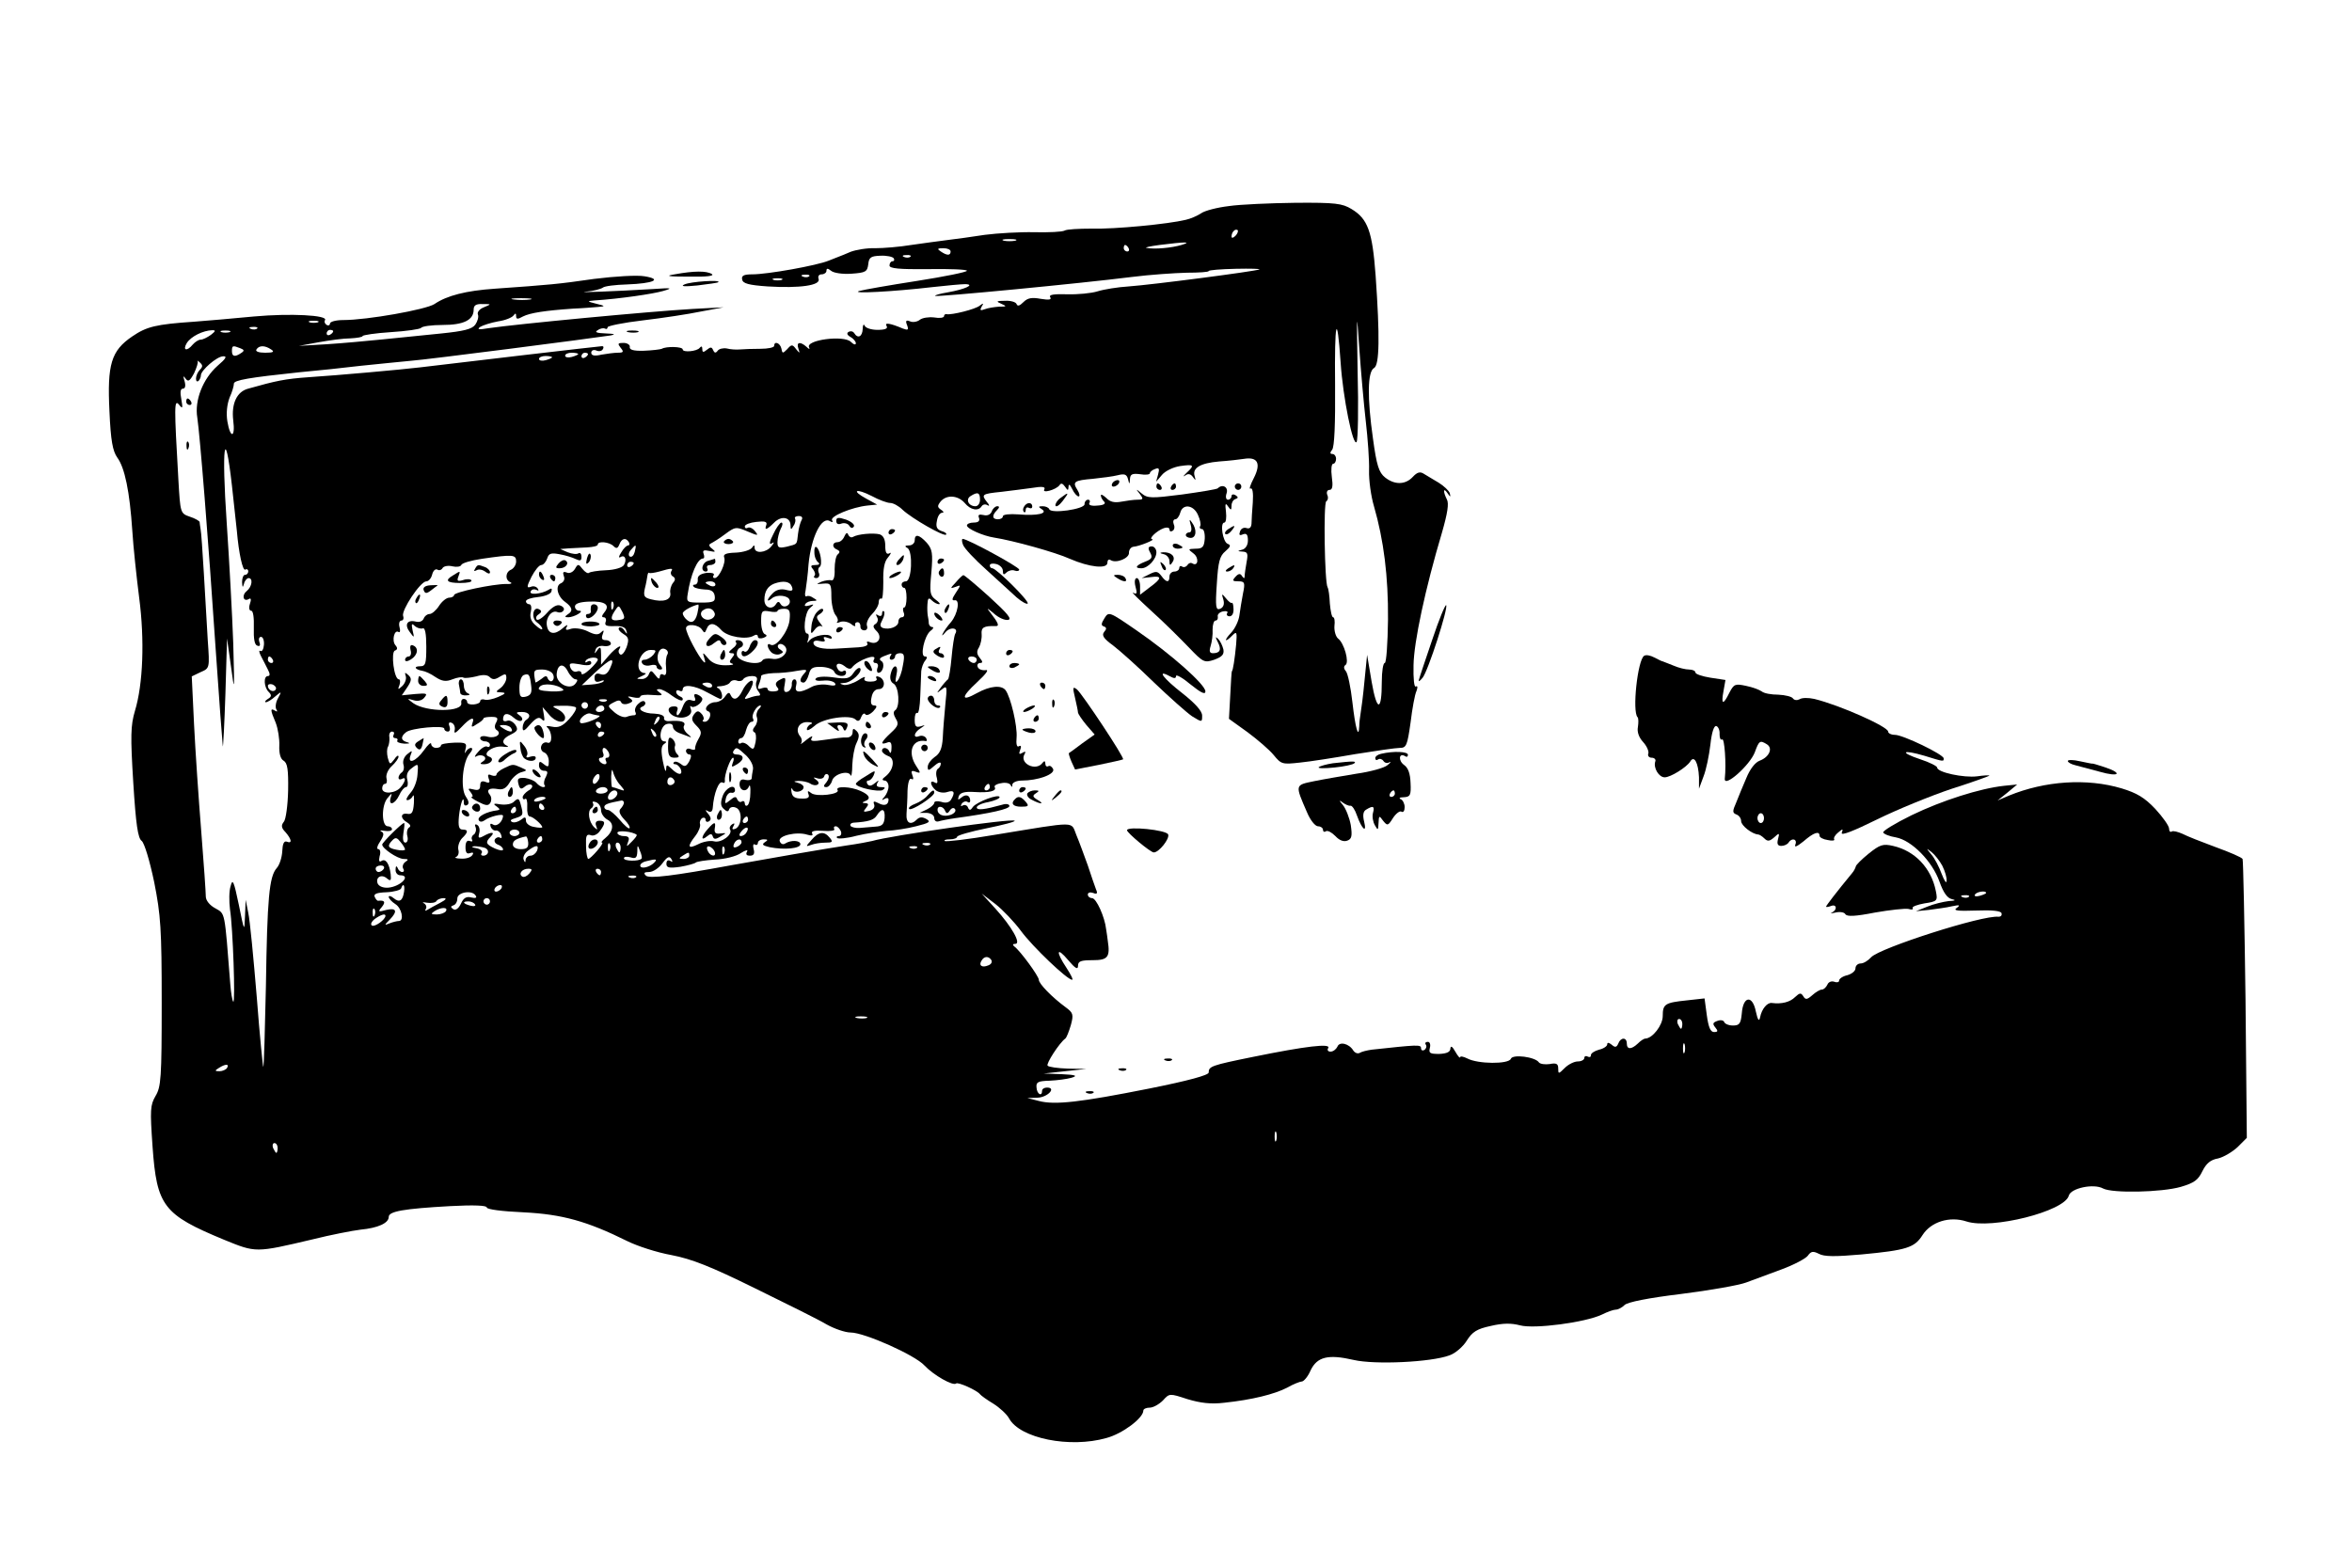 <?xml version="1.0" standalone="no"?>
<!DOCTYPE svg PUBLIC "-//W3C//DTD SVG 20010904//EN"
 "http://www.w3.org/TR/2001/REC-SVG-20010904/DTD/svg10.dtd">
<svg version="1.0" xmlns="http://www.w3.org/2000/svg"
 width="720pt" height="480pt" viewBox="0 0 720 480"
 preserveAspectRatio="xMidYMid meet">

<g transform="translate(0,480) scale(0.1,-0.1)"
fill="#000000" stroke="none">
<path d="M3762 4169 c-35 -4 -74 -14 -85 -22 -12 -8 -33 -17 -47 -20 -53 -13
-218 -29 -288 -27 -40 0 -77 -2 -83 -6 -7 -4 -48 -6 -93 -5 -44 1 -112 -3
-151 -8 -38 -6 -90 -13 -115 -16 -25 -3 -74 -10 -110 -15 -36 -6 -86 -10 -111
-10 -25 1 -59 -5 -75 -11 -16 -7 -31 -13 -34 -14 -3 -1 -18 -7 -33 -13 -36
-15 -187 -42 -234 -42 -26 0 -34 -4 -31 -16 2 -12 20 -17 78 -21 98 -6 163 3
156 23 -3 8 1 14 9 14 8 0 15 5 15 11 0 8 4 8 14 0 8 -7 36 -11 63 -9 43 3 48
6 51 29 2 21 8 25 37 26 19 1 38 -3 41 -8 3 -5 1 -9 -4 -9 -5 0 -9 -6 -9 -13
0 -9 29 -12 119 -11 65 1 118 -1 118 -5 0 -4 -69 -18 -152 -31 -84 -13 -164
-27 -178 -31 -28 -9 105 -2 225 12 44 5 89 9 100 9 32 -1 -2 -16 -53 -25 -24
-4 -42 -9 -39 -11 4 -4 443 38 602 58 55 7 130 12 168 13 37 0 67 2 67 5 0 3
37 6 83 7 45 1 78 0 72 -2 -14 -6 -329 -47 -400 -52 -33 -2 -76 -9 -95 -15
-19 -6 -61 -10 -93 -9 -41 1 -57 -1 -52 -9 5 -8 -4 -9 -29 -5 -27 5 -40 3 -53
-10 -11 -11 -18 -14 -21 -6 -2 6 -18 11 -35 10 -27 0 -29 -2 -12 -9 18 -8 17
-9 -7 -9 -14 -1 -34 -4 -44 -8 -13 -5 -15 -3 -9 8 7 11 6 12 -6 3 -13 -11 -86
-29 -101 -26 -5 1 -8 -2 -8 -6 0 -5 -14 -7 -30 -4 -17 2 -36 -1 -44 -7 -7 -6
-21 -9 -30 -5 -12 5 -15 2 -9 -12 5 -14 3 -16 -13 -10 -40 17 -57 19 -50 8 5
-8 -4 -12 -28 -12 -19 0 -37 6 -39 13 -3 6 -6 2 -6 -10 -1 -24 -15 -31 -26
-13 -4 6 -11 7 -17 4 -7 -4 -5 -10 6 -16 9 -5 16 -14 16 -19 0 -6 -7 -4 -15 4
-21 22 -141 6 -128 -17 3 -6 0 -6 -8 2 -19 17 -32 15 -25 -5 5 -16 5 -16 -7
-2 -11 15 -14 15 -27 0 -14 -14 -15 -14 -18 2 -4 17 -22 24 -22 8 0 -5 -19 -9
-42 -9 -24 0 -52 -1 -63 -2 -11 -1 -29 0 -40 3 -11 2 -24 -1 -28 -7 -6 -8 -10
-7 -14 2 -4 10 -8 10 -19 1 -11 -9 -14 -8 -14 2 0 9 -3 10 -8 4 -8 -11 -52
-15 -52 -5 0 9 -51 10 -64 2 -5 -2 -29 -5 -55 -6 -32 -1 -45 3 -43 12 1 6 -8
12 -19 12 -18 0 -19 -2 -9 -15 10 -12 9 -15 -8 -15 -11 0 -34 -3 -51 -6 -21
-5 -31 -3 -31 6 0 7 7 10 15 7 8 -4 17 -2 20 3 4 6 3 10 -2 10 -7 0 -443 -51
-558 -65 -59 -7 -248 -24 -340 -30 -72 -5 -100 -11 -185 -35 -35 -9 -52 -46
-46 -97 7 -54 -9 -57 -18 -3 -4 25 -1 52 7 73 8 17 13 36 13 42 -1 11 48 19
199 35 55 5 141 14 190 20 50 5 117 12 150 15 55 4 557 69 615 78 16 3 11 5
-15 6 -29 1 -36 4 -25 10 8 6 18 7 22 5 4 -3 8 -1 8 4 0 4 48 14 108 21 59 7
139 19 177 27 l70 13 -95 -5 c-136 -8 -536 -46 -625 -59 -29 -5 -36 -4 -25 4
8 5 33 13 55 17 22 3 43 12 47 18 6 8 8 7 8 -2 0 -10 5 -10 21 -1 22 11 67 18
154 24 28 1 61 4 75 5 24 2 24 3 -5 10 -28 7 -29 8 -5 10 77 5 179 20 210 29
31 9 27 10 -30 6 -117 -7 -246 -12 -205 -8 22 2 44 8 50 12 5 5 39 9 74 10 82
3 110 16 54 25 -22 4 -90 0 -154 -8 -111 -16 -134 -18 -304 -30 -88 -6 -147
-21 -185 -47 -26 -17 -206 -49 -279 -49 -23 0 -41 -5 -41 -11 0 -5 -5 -7 -10
-4 -6 4 -8 10 -5 15 9 15 -106 21 -217 11 -62 -6 -144 -13 -183 -16 -118 -8
-146 -15 -190 -45 -65 -44 -77 -86 -70 -229 4 -91 10 -122 24 -142 23 -31 38
-104 46 -224 3 -49 13 -142 21 -205 17 -129 12 -265 -13 -347 -13 -44 -14 -76
-5 -220 8 -127 14 -170 26 -178 8 -7 24 -59 38 -126 20 -101 23 -143 23 -369
0 -231 -2 -258 -19 -286 -16 -28 -17 -41 -9 -155 13 -182 33 -208 219 -285 98
-40 96 -40 270 1 56 14 123 27 148 30 53 5 86 20 86 39 0 17 45 25 188 33 74
4 112 2 112 -4 0 -6 46 -12 113 -15 118 -6 194 -27 317 -88 30 -15 91 -35 136
-43 62 -12 120 -35 254 -101 96 -47 195 -96 220 -111 25 -14 58 -25 74 -25 42
0 197 -69 226 -101 27 -29 88 -64 97 -55 6 5 64 -21 73 -33 3 -4 21 -17 41
-29 19 -12 41 -32 48 -45 33 -61 186 -92 298 -60 49 13 113 61 113 84 0 5 9 9
20 9 10 0 28 10 40 22 20 22 20 22 75 4 40 -12 72 -16 113 -11 85 9 153 26
192 46 19 11 40 19 45 19 6 0 19 15 27 34 20 42 54 50 132 32 64 -15 237 -7
293 14 18 6 42 27 53 45 17 27 31 36 73 45 38 9 63 9 90 2 44 -12 201 9 251
33 16 8 35 15 42 15 7 0 19 6 27 14 8 9 74 22 173 34 88 11 178 27 199 35 22
8 71 26 108 40 38 14 74 33 81 42 10 14 16 15 34 6 16 -9 50 -9 130 -2 139 13
163 21 187 59 26 41 83 59 135 42 77 -25 300 31 313 79 6 23 76 38 105 22 28
-15 179 -12 238 5 41 12 53 21 66 48 12 24 25 35 48 39 17 4 44 20 60 35 l28
28 -4 424 c-3 232 -7 426 -9 430 -3 5 -40 21 -82 36 -43 16 -89 34 -102 41
-14 6 -28 10 -33 7 -4 -3 -8 1 -8 9 0 8 -19 35 -42 60 -33 35 -57 49 -103 63
-107 32 -235 23 -345 -22 l-35 -15 30 24 30 25 -40 -4 c-74 -8 -190 -45 -283
-90 -51 -25 -90 -49 -87 -53 2 -5 20 -12 39 -15 48 -9 111 -73 133 -135 12
-34 24 -51 38 -54 14 -3 11 -5 -10 -6 -16 -2 -46 -9 -65 -17 l-35 -14 40 4
c22 3 54 7 70 11 24 5 27 4 15 -5 -12 -8 2 -10 59 -8 49 2 76 -1 78 -8 2 -7
-2 -11 -9 -11 -48 6 -365 -96 -390 -124 -9 -10 -23 -19 -32 -19 -9 0 -16 -7
-16 -15 0 -8 -11 -17 -25 -21 -14 -3 -25 -11 -25 -16 0 -6 -7 -7 -15 -4 -9 3
-18 -1 -21 -9 -4 -8 -11 -15 -17 -15 -6 0 -19 -8 -29 -17 -16 -14 -21 -15 -28
-3 -7 11 -11 10 -25 -3 -15 -15 -40 -22 -71 -18 -14 2 -31 -18 -36 -44 -3 -14
-7 -9 -13 18 -10 51 -39 48 -43 -6 -3 -31 -7 -37 -27 -37 -13 0 -25 5 -27 11
-2 5 -11 7 -21 3 -14 -5 -15 -9 -6 -20 9 -11 8 -14 -4 -14 -11 0 -17 15 -22
51 l-7 52 -54 -6 c-67 -7 -74 -11 -74 -48 0 -28 -31 -68 -53 -69 -5 0 -15 -7
-23 -15 -20 -19 -34 -19 -34 0 0 20 -19 19 -26 0 -5 -12 -10 -13 -20 -4 -9 7
-14 8 -14 1 0 -5 -11 -13 -25 -16 -14 -4 -25 -11 -25 -17 0 -6 -4 -7 -10 -4
-5 3 -10 1 -10 -4 0 -6 -9 -11 -20 -11 -11 0 -29 -9 -40 -20 -19 -19 -20 -19
-20 -1 0 14 -6 17 -26 13 -14 -2 -29 0 -33 5 -11 17 -81 26 -86 11 -7 -17
-101 -16 -133 1 -12 6 -22 8 -22 4 -1 -4 -7 3 -15 17 -9 16 -14 19 -15 10 0
-11 -11 -16 -34 -17 -28 0 -33 2 -29 18 3 11 0 19 -6 19 -7 0 -10 -4 -6 -9 3
-5 1 -12 -5 -16 -5 -3 -10 -1 -10 6 0 11 -12 10 -151 -5 -14 -2 -31 -6 -37
-10 -6 -3 -14 0 -19 7 -13 22 -43 29 -49 12 -4 -8 -13 -15 -21 -15 -8 0 -11 5
-7 11 9 15 -68 6 -230 -27 -128 -26 -136 -29 -136 -48 0 -8 -62 -25 -182 -49
-211 -42 -289 -51 -338 -38 l-35 9 31 1 c31 1 59 31 29 31 -8 0 -15 -4 -15
-10 0 -19 -16 -10 -17 10 -2 17 5 20 40 21 23 1 53 5 67 9 20 6 14 9 -30 11
l-55 2 65 7 65 7 -56 1 c-31 1 -59 5 -62 9 -6 5 36 70 54 83 4 3 11 21 17 41
9 33 7 38 -16 55 -41 30 -82 72 -82 84 0 11 -57 89 -75 102 -6 5 -5 8 3 8 19
0 -11 53 -61 108 l-42 46 42 -32 c23 -18 58 -55 78 -82 36 -49 142 -150 157
-150 4 0 -4 16 -17 36 -34 51 -31 67 5 24 22 -26 30 -30 30 -17 0 14 9 17 45
17 46 0 54 9 46 60 -1 8 -3 24 -5 35 -4 37 -30 95 -43 95 -7 0 -13 5 -13 11 0
6 7 8 16 5 12 -5 15 -2 9 11 -4 10 -15 43 -25 73 -11 30 -26 72 -35 93 -18 43
8 43 -249 1 -82 -14 -151 -22 -154 -19 -3 3 4 5 16 5 12 0 22 4 22 8 0 4 41
16 91 26 49 10 88 20 85 23 -7 8 -383 -46 -436 -62 -8 -2 -44 -9 -80 -14 -60
-9 -245 -41 -350 -60 -179 -33 -253 -42 -263 -32 -8 8 -5 11 10 11 12 0 30 12
41 27 14 19 21 23 27 13 5 -9 4 -11 -3 -6 -7 4 -12 1 -12 -9 0 -12 8 -14 43
-9 23 4 44 10 47 13 3 3 29 7 58 9 30 1 66 10 80 20 14 9 23 11 19 5 -5 -9 -2
-13 9 -13 11 0 15 6 11 20 -3 11 -1 18 4 14 5 -3 9 0 9 5 0 6 8 11 18 11 13 0
14 -2 3 -9 -10 -7 -6 -10 15 -15 45 -9 94 -4 94 9 0 12 -28 14 -47 2 -6 -4
-13 -1 -16 7 -7 17 52 31 85 20 13 -4 18 -2 14 4 -4 7 8 10 34 8 21 -2 37 1
34 5 -3 5 -1 9 4 9 6 0 12 -7 16 -15 3 -8 0 -15 -6 -15 -6 0 -9 -3 -5 -6 3 -3
30 -1 59 7 29 7 71 13 93 15 22 1 62 7 89 14 41 10 46 14 32 22 -12 7 -21 7
-29 -1 -19 -19 -34 -12 -32 17 1 15 3 46 3 70 1 26 6 41 12 37 6 -4 7 1 3 11
-5 13 -3 16 10 11 16 -6 16 -4 2 17 -28 42 -13 84 28 77 5 -1 5 3 2 9 -4 6
-13 9 -21 6 -20 -8 -17 11 4 24 16 11 16 11 0 6 -14 -4 -18 0 -18 20 0 14 3
23 8 21 4 -3 8 20 9 51 1 32 3 66 3 77 1 10 6 25 12 32 7 9 7 13 -1 13 -15 0
-2 62 17 78 9 6 11 12 6 12 -6 0 -11 6 -11 13 0 6 -2 17 -3 22 -1 6 -2 21 -1
35 1 19 4 21 13 12 7 -7 17 -12 22 -12 6 0 1 6 -10 14 -17 13 -19 21 -13 83 5
59 3 71 -14 91 -24 26 -37 28 -37 7 0 -8 -8 -15 -17 -15 -13 0 -15 -3 -5 -8
17 -11 13 -102 -5 -102 -7 0 -13 -4 -13 -10 0 -5 3 -10 8 -10 4 0 7 -13 7 -30
0 -16 -3 -30 -7 -30 -4 0 -5 -7 -2 -15 4 -8 1 -15 -5 -15 -6 0 -11 -6 -11 -14
0 -15 -27 -25 -47 -19 -10 4 -10 10 -2 25 6 11 8 22 5 26 -3 3 -6 0 -6 -7 0
-7 -5 -9 -12 -5 -7 5 -8 3 -3 -6 4 -7 2 -15 -4 -20 -10 -5 -9 -11 2 -22 19
-18 6 -43 -18 -35 -9 4 -14 3 -10 -3 4 -6 -8 -11 -27 -12 -18 -1 -49 -3 -68
-4 -43 -3 -70 4 -70 18 0 6 9 8 20 5 13 -3 18 -1 13 6 -4 7 0 8 11 4 10 -4 15
-3 11 3 -8 13 -56 4 -68 -12 -6 -9 -7 -8 -3 5 3 9 2 17 -3 17 -14 0 -8 65 8
78 14 12 14 13 -2 8 -11 -3 -16 -2 -12 4 3 6 14 10 23 10 14 0 15 2 2 9 -8 6
-17 8 -21 5 -5 -2 -6 6 -3 18 2 13 7 49 9 80 8 83 40 149 66 132 7 -4 10 -3 6
3 -7 12 61 40 108 45 l30 3 -33 18 c-48 26 -32 33 17 8 22 -12 47 -21 56 -21
9 0 26 -9 38 -21 29 -27 127 -83 133 -76 3 3 -3 8 -14 11 -14 5 -18 13 -14 31
2 14 9 25 16 25 6 0 5 4 -3 9 -12 8 -12 12 -2 25 18 22 53 20 74 -4 18 -22 42
-26 52 -10 4 6 12 7 18 3 7 -4 6 1 -2 10 -18 23 -15 25 44 31 28 3 70 9 94 12
30 5 42 4 38 -4 -9 -14 35 -2 46 12 5 8 10 6 17 -4 9 -13 10 -13 11 0 0 9 4 7
11 -7 6 -13 15 -23 20 -23 4 0 3 9 -4 20 -16 25 -10 29 48 34 27 3 61 7 76 11
20 5 27 3 31 -12 4 -17 5 -17 6 1 1 14 7 17 31 14 17 -3 30 -1 30 3 0 4 7 10
16 13 12 5 14 1 9 -17 l-6 -22 18 21 c10 12 35 24 56 27 42 6 45 3 19 -21 -10
-10 -12 -13 -4 -8 9 7 17 5 24 -5 8 -11 9 -11 5 3 -8 25 17 40 75 45 29 2 64
6 76 8 42 7 53 -14 30 -59 -11 -21 -15 -35 -10 -32 6 4 9 -13 7 -42 -2 -26 -4
-55 -4 -66 -1 -11 -6 -16 -15 -13 -8 3 -17 -1 -20 -10 -4 -11 -2 -14 9 -9 11
4 15 -1 15 -19 0 -14 -7 -25 -17 -28 -16 -4 -16 -5 1 -6 15 -1 17 -6 12 -32
-3 -17 -6 -37 -6 -43 0 -8 -2 -8 -8 0 -5 9 -11 8 -20 -2 -11 -12 -9 -14 9 -14
19 0 21 -4 14 -37 -4 -21 -9 -51 -11 -67 -2 -16 -13 -40 -25 -53 -24 -25 -20
-33 4 -8 13 13 14 9 11 -28 -4 -43 -10 -82 -13 -82 -1 0 -3 -33 -5 -73 l-4
-73 57 -41 c31 -23 67 -54 80 -70 23 -28 26 -29 80 -23 31 3 107 15 170 26 62
10 124 19 136 19 20 0 23 7 33 78 5 42 13 86 18 96 4 11 4 17 -2 14 -5 -4 -8
24 -7 65 1 71 36 235 87 406 17 59 22 90 15 102 -12 24 -11 38 2 19 9 -13 10
-13 7 0 -3 8 -18 22 -34 32 -16 9 -36 22 -45 27 -12 8 -21 5 -34 -9 -23 -25
-56 -25 -85 -2 -19 15 -26 37 -37 118 -18 126 -17 206 3 217 17 9 18 97 5 283
-10 136 -24 174 -74 204 -28 17 -49 20 -172 19 -77 -1 -169 -5 -203 -10z m20
-91 c-7 -7 -12 -8 -12 -2 0 6 3 14 7 17 3 4 9 5 12 2 2 -3 -1 -11 -7 -17z
m-674 -15 c-10 -2 -26 -2 -35 0 -10 3 -2 5 17 5 19 0 27 -2 18 -5z m509 -13
c-30 -9 -83 -14 -107 -9 -8 1 10 5 40 9 80 10 100 10 67 0z m-162 -10 c3 -5 1
-10 -4 -10 -6 0 -11 5 -11 10 0 6 2 10 4 10 3 0 8 -4 11 -10z m-545 -10 c0
-13 -11 -13 -30 0 -12 8 -11 10 8 10 12 0 22 -4 22 -10z m-123 -16 c-3 -3 -12
-4 -19 -1 -8 3 -5 6 6 6 11 1 17 -2 13 -5z m-310 -60 c-3 -3 -12 -4 -19 -1 -8
3 -5 6 6 6 11 1 17 -2 13 -5z m-84 -11 c-7 -2 -19 -2 -25 0 -7 3 -2 5 12 5 14
0 19 -2 13 -5z m-770 -60 c-13 -2 -35 -2 -50 0 -16 2 -5 4 22 4 28 0 40 -2 28
-4z m-142 -24 c-13 -5 -21 -15 -18 -22 3 -7 -1 -21 -8 -31 -10 -14 -36 -20
-104 -27 -50 -5 -130 -13 -178 -18 -49 -5 -126 -12 -173 -15 l-85 -5 60 11
c33 6 77 12 98 12 20 1 37 4 37 7 0 3 39 9 86 12 48 3 89 9 93 13 3 5 33 9 66
9 64 0 95 15 95 47 0 13 7 18 28 17 27 0 27 0 3 -10z m2700 -349 c6 -52 11
-120 10 -150 -1 -30 6 -80 15 -110 30 -104 44 -215 43 -347 -1 -73 -5 -133
-10 -133 -5 0 -9 -26 -9 -57 0 -93 -15 -93 -31 -1 l-14 83 -8 -80 c-4 -44 -10
-89 -12 -100 -2 -11 -4 -29 -4 -39 -2 -41 -12 -5 -21 74 -5 45 -14 88 -20 95
-7 8 -7 15 -1 19 12 8 -4 67 -23 81 -7 6 -12 23 -11 38 2 15 0 27 -4 27 -4 0
-8 19 -10 42 -1 23 -4 45 -7 50 -9 14 -13 258 -4 263 5 3 7 12 3 20 -3 8 0 15
7 15 9 0 11 12 7 40 -3 22 -1 40 4 40 5 0 9 7 9 15 0 8 -5 15 -11 15 -8 0 -8
4 -1 13 7 8 10 79 9 199 -2 196 6 228 17 68 7 -107 38 -260 49 -243 4 7 6 103
3 215 -3 185 -3 192 5 73 5 -71 14 -173 20 -225z m-3208 303 c-7 -2 -19 -2
-25 0 -7 3 -2 5 12 5 14 0 19 -2 13 -5z m-186 -19 c-3 -3 -12 -4 -19 -1 -8 3
-5 6 6 6 11 1 17 -2 13 -5z m-141 -19 c-11 -8 -25 -15 -32 -15 -6 0 -17 -7
-24 -15 -18 -22 -32 -18 -18 5 13 20 49 38 78 39 11 0 10 -3 -4 -14z m57 8
c-7 -2 -19 -2 -25 0 -7 3 -2 5 12 5 14 0 19 -2 13 -5z m317 3 c0 -3 -4 -8 -10
-11 -5 -3 -10 -1 -10 4 0 6 5 11 10 11 6 0 10 -2 10 -4z m-285 -52 c13 -5 14
-8 3 -15 -19 -13 -28 -11 -28 6 0 17 2 18 25 9z m95 -4 c11 -7 7 -10 -18 -10
-20 0 -31 4 -27 10 8 13 26 13 45 0z m940 -14 c0 -2 -9 -6 -20 -9 -11 -3 -20
-1 -20 4 0 5 9 9 20 9 11 0 20 -2 20 -4z m30 0 c0 -3 -4 -8 -10 -11 -5 -3 -10
-1 -10 4 0 6 5 11 10 11 6 0 10 -2 10 -4z m-1134 -36 c-45 -40 -71 -106 -62
-159 8 -55 33 -362 56 -706 11 -159 21 -294 22 -300 1 -5 5 67 8 160 l5 170
12 -85 c11 -83 11 -81 7 70 -3 85 -12 251 -20 369 -16 234 -6 308 16 114 7
-65 14 -127 15 -138 6 -70 18 -124 26 -119 5 3 9 0 9 -5 0 -6 -4 -11 -10 -11
-5 0 -9 -10 -9 -22 1 -17 2 -19 6 -5 2 9 9 17 14 17 14 0 11 -26 -6 -40 -16
-13 -10 -34 7 -24 6 4 8 -1 3 -15 -4 -12 -2 -21 4 -21 6 0 9 -21 8 -52 -1 -33
2 -53 11 -55 7 -3 10 1 6 11 -3 9 -1 16 5 16 6 0 10 -11 9 -24 -1 -14 -6 -22
-11 -19 -5 3 -4 -4 2 -16 6 -12 16 -30 21 -41 7 -13 7 -20 0 -20 -14 0 -12
-34 2 -48 10 -10 10 -15 -2 -22 -8 -5 -11 -10 -6 -10 5 0 18 8 29 18 19 16 20
16 8 -6 -7 -12 -9 -28 -5 -34 4 -7 3 -8 -4 -4 -15 9 -15 3 2 -37 7 -18 12 -50
11 -70 -1 -25 4 -41 13 -46 12 -7 15 -27 14 -91 -1 -46 -7 -89 -13 -96 -9 -11
-8 -19 5 -32 19 -22 21 -36 4 -29 -9 3 -13 -7 -14 -30 -1 -18 -8 -41 -17 -51
-23 -26 -29 -93 -33 -361 -3 -135 -6 -246 -8 -248 -1 -2 -11 95 -20 214 -10
120 -21 236 -26 258 l-8 40 -2 -50 c-2 -49 -2 -49 -19 35 -15 72 -19 81 -25
57 -5 -15 -5 -47 -2 -71 9 -55 17 -290 10 -283 -3 3 -7 27 -9 53 -18 228 -15
215 -46 233 -17 9 -29 24 -29 36 0 11 -6 101 -14 200 -8 99 -18 246 -22 327
l-7 147 27 13 c28 12 28 12 22 97 -3 48 -8 140 -12 206 -4 66 -8 127 -10 135
-1 8 -3 18 -3 22 -1 3 -14 11 -30 16 -29 10 -29 11 -35 114 -13 226 -13 247 2
229 11 -14 12 -12 7 17 -4 21 -3 32 5 32 7 0 9 9 5 23 -5 16 -4 18 3 8 8 -11
13 -8 26 16 8 17 13 33 11 37 -3 3 1 2 7 -4 9 -8 9 -13 0 -22 -7 -7 -12 -19
-12 -27 0 -8 3 -11 8 -7 4 4 7 12 7 17 0 15 49 58 68 58 13 1 9 -7 -17 -29z
m1024 26 c0 -2 -9 -6 -20 -9 -11 -3 -20 -1 -20 4 0 5 9 9 20 9 11 0 20 -2 20
-4z m1310 -436 c0 -11 -6 -20 -14 -20 -21 0 -31 21 -15 31 22 14 29 11 29 -11z
m-580 -79 c0 -13 2 -14 9 -1 6 8 7 18 5 22 -3 4 2 8 11 8 10 0 13 -5 9 -12 -4
-7 -9 -25 -11 -42 -4 -35 -1 -31 -35 -40 -24 -5 -28 -3 -28 14 0 12 5 30 10
41 6 10 7 19 2 19 -4 0 -16 -16 -25 -36 -12 -23 -13 -33 -5 -28 9 6 9 3 -1 -9
-16 -20 -51 -23 -51 -4 0 9 -2 9 -8 0 -5 -7 -27 -14 -49 -15 -31 -1 -40 -5
-36 -15 6 -16 -16 -63 -29 -63 -5 0 -7 4 -3 9 3 6 -7 8 -22 7 -19 -3 -28 -9
-27 -20 1 -9 -3 -16 -9 -16 -6 0 -7 -3 -3 -7 4 -4 19 -7 34 -8 19 0 28 -6 30
-20 2 -17 -3 -20 -42 -20 -42 0 -45 1 -41 25 9 61 30 110 47 110 4 0 5 6 2 14
-4 11 0 13 18 9 19 -4 20 -3 8 7 -10 7 -11 13 -4 16 6 3 26 15 43 28 31 23 34
24 69 9 33 -14 35 -14 23 1 -7 9 -17 13 -22 10 -5 -3 -9 -1 -9 4 0 6 16 12 35
14 26 3 34 1 31 -9 -7 -18 1 -16 24 7 22 22 50 17 50 -9z m-495 -51 c3 -5 2
-10 -2 -10 -5 0 -14 -9 -21 -21 -8 -12 -9 -18 -3 -15 14 9 21 -7 11 -24 -5 -8
-28 -15 -55 -16 -26 -1 -49 -5 -52 -8 -3 -3 -12 2 -20 12 -12 16 -14 16 -23 0
-6 -10 -17 -15 -25 -11 -11 4 -13 1 -9 -11 4 -9 0 -18 -9 -22 -18 -7 -11 -40
13 -57 22 -16 25 -28 8 -38 -10 -7 -10 -9 2 -9 8 0 22 5 30 10 10 6 11 10 3
10 -7 0 -13 6 -13 13 0 9 15 14 44 15 48 2 65 -10 46 -33 -8 -10 -9 -15 -2
-15 6 0 9 -7 6 -14 -4 -11 2 -14 27 -13 21 1 33 -3 36 -13 4 -13 3 -13 -6 0
-5 8 -13 11 -16 8 -4 -4 2 -12 13 -19 17 -10 18 -17 10 -41 -6 -15 -14 -25
-19 -22 -5 3 -7 10 -4 15 13 20 -9 7 -31 -18 l-24 -28 0 30 c0 24 -2 27 -11
15 -9 -13 -10 -13 -6 0 2 9 13 14 25 12 12 -2 22 2 22 7 0 6 -7 11 -16 11 -11
0 -14 5 -9 18 5 13 3 14 -5 6 -9 -9 -19 -8 -41 3 -16 8 -38 11 -50 8 -16 -6
-20 -4 -14 6 5 8 -1 6 -13 -5 -24 -21 -44 -18 -48 9 -4 24 15 48 32 41 7 -3
16 -1 19 5 4 5 -1 12 -10 15 -10 4 -24 -4 -40 -22 -13 -15 -28 -25 -32 -21 -4
5 -1 12 6 16 9 6 10 11 2 15 -19 12 -26 -26 -8 -39 10 -7 17 -16 17 -20 0 -5
-9 0 -21 11 -14 12 -18 25 -14 41 3 13 1 23 -5 23 -5 0 -10 4 -10 9 0 6 17 11
37 13 20 2 39 9 41 17 3 10 0 11 -9 5 -22 -13 -62 -17 -54 -4 3 6 11 7 17 4 7
-4 8 -2 4 4 -4 6 -13 9 -22 5 -12 -4 -12 1 3 31 10 19 23 36 30 36 6 0 14 9
18 20 5 16 12 18 38 13 18 -3 40 -10 50 -15 13 -6 17 -5 17 7 0 9 -4 14 -9 11
-5 -4 -20 -2 -33 3 l-23 10 25 2 c14 1 40 2 58 3 17 1 32 4 32 9 0 11 35 8 48
-5 9 -9 13 -7 18 5 7 19 20 22 29 7z m18 -30 c-3 -11 -9 -17 -15 -14 -5 3 -4
12 3 20 16 19 18 18 12 -6z m-363 -29 c0 -10 -7 -21 -15 -25 -18 -7 -20 -32
-2 -39 6 -3 1 -6 -13 -5 -41 0 -160 -25 -160 -34 0 -4 -7 -8 -15 -8 -8 0 -22
-11 -31 -25 -9 -14 -22 -25 -29 -25 -7 0 -15 -6 -18 -14 -4 -9 -14 -12 -25 -9
-26 6 -35 -10 -17 -33 13 -18 14 -18 8 6 -4 20 -3 23 7 13 7 -6 18 -9 24 -7 7
3 11 -15 11 -56 0 -52 -2 -60 -19 -60 -21 0 -16 -10 7 -14 8 -1 26 -9 40 -19
20 -13 32 -15 52 -7 15 6 30 8 34 5 5 -2 22 0 39 4 20 6 34 5 41 -2 9 -9 17
-8 31 1 17 10 20 10 20 -4 0 -9 -8 -23 -17 -30 -17 -13 -17 -13 2 -14 15 -1
13 -4 -10 -14 -16 -7 -36 -11 -42 -8 -7 2 -13 0 -13 -5 0 -5 -9 -9 -20 -10
-11 -1 -20 2 -20 8 0 5 -5 9 -10 9 -6 0 -9 -5 -8 -12 7 -29 -107 -29 -147 -1
-20 15 -20 15 1 9 13 -4 26 -1 33 8 11 13 7 14 -28 11 l-41 -4 17 25 c13 20
14 27 3 37 -10 9 -12 9 -8 -3 3 -8 -2 -22 -10 -30 -14 -13 -15 -12 -9 3 3 9 2
17 -2 17 -15 0 -25 84 -12 88 8 3 9 8 1 17 -11 14 -3 48 10 40 5 -3 6 4 3 15
-3 11 0 20 6 20 5 0 8 6 5 14 -6 17 53 106 71 106 7 0 15 9 18 21 3 12 10 18
16 15 5 -4 13 -1 16 5 4 6 18 8 30 5 13 -3 25 -1 27 4 2 6 30 14 63 19 96 14
105 13 105 -8z m360 -5 c0 -3 -4 -8 -10 -11 -5 -3 -10 -1 -10 4 0 6 5 11 10
11 6 0 10 -2 10 -4z m115 -25 c-3 -5 -1 -13 5 -16 8 -5 8 -11 0 -20 -6 -8 -10
-22 -8 -31 3 -21 -21 -29 -59 -19 -21 5 -24 10 -19 33 4 15 7 33 8 40 1 6 3
10 5 8 2 -2 16 0 31 4 37 11 44 11 37 1z m135 -41 c0 -5 -7 -7 -15 -4 -8 4
-15 8 -15 10 0 2 7 4 15 4 8 0 15 -4 15 -10z m234 -6 c5 -13 1 -15 -18 -10
-16 4 -30 0 -40 -10 -19 -19 -21 -31 -3 -16 15 13 50 9 54 -5 6 -16 -18 -28
-27 -13 -5 9 -9 9 -14 1 -12 -20 -36 -12 -36 12 0 26 10 42 30 50 28 10 48 7
54 -9z m-547 -66 c-3 -8 -6 -5 -6 6 -1 11 2 17 5 13 3 -3 4 -12 1 -19z m20
-36 c-26 -5 -31 3 -16 26 13 20 13 20 24 -1 9 -19 8 -23 -8 -25z m240 31 c-5
-33 -17 -45 -33 -32 -8 6 -14 16 -14 21 0 7 26 22 47 27 2 1 2 -7 0 -16z m51
-11 c2 -7 -4 -15 -13 -18 -21 -8 -40 17 -22 28 15 10 30 5 35 -10z m229 -21
c-4 -35 -42 -85 -58 -75 -13 8 -11 -10 2 -23 6 -6 18 -9 26 -6 12 5 12 7 2 14
-8 4 -10 11 -6 15 4 4 12 3 19 -4 17 -17 -10 -45 -39 -39 -13 2 -26 0 -29 -5
-10 -17 -72 -5 -78 15 -2 10 2 21 10 24 15 6 9 23 -8 23 -6 0 -8 -3 -5 -7 4
-3 -1 -12 -11 -19 -12 -10 -13 -13 -3 -14 10 0 11 -3 2 -14 -9 -11 -9 -15 1
-18 7 -3 -3 -5 -22 -5 -23 0 -41 7 -52 21 -17 20 -18 20 -12 1 10 -30 -10 -7
-35 40 -12 22 -21 45 -21 51 0 16 39 12 49 -4 7 -11 9 -11 14 2 8 21 25 20 45
-3 18 -21 78 -31 100 -17 6 4 12 3 12 -3 0 -6 8 -7 17 -4 11 4 12 8 5 11 -7 2
-12 20 -12 39 0 32 2 35 25 31 14 -3 25 -2 25 1 0 4 9 7 20 7 17 0 20 -6 17
-35z m-374 -105 c-4 -6 -6 -24 -4 -40 2 -18 -1 -26 -8 -22 -6 4 -11 1 -11 -6
-1 -9 -5 -7 -14 5 -12 15 -14 16 -20 2 -3 -8 -13 -15 -23 -14 -16 0 -16 1 2 9
11 5 15 9 9 9 -36 2 -18 71 18 71 17 0 18 -2 8 -15 -7 -8 -19 -15 -27 -15 -8
0 -11 -5 -7 -11 3 -6 15 -9 25 -6 11 3 19 1 19 -4 0 -5 5 -9 11 -9 8 0 8 4 -1
15 -15 18 -4 56 15 48 8 -3 12 -10 8 -17z m682 -6 c-3 -5 -1 -10 4 -10 6 0 11
5 11 10 0 6 7 10 15 10 13 0 15 -7 9 -37 -3 -21 -11 -42 -17 -48 -6 -7 -7 -1
-3 18 8 32 -9 37 -17 5 -4 -14 -1 -26 8 -31 17 -9 21 -72 5 -82 -6 -4 -5 -13
2 -25 10 -16 8 -23 -15 -44 -30 -28 -34 -38 -12 -30 11 5 15 0 14 -17 0 -13
-3 -18 -6 -11 -5 14 -23 16 -23 3 0 -5 9 -12 19 -16 22 -7 17 -42 -8 -62 -11
-8 -12 -12 -3 -13 6 0 12 -8 12 -18 0 -10 -6 -24 -12 -31 -10 -11 -10 -13 0
-7 6 4 12 3 12 -2 0 -17 -13 -21 -31 -11 -14 7 -17 6 -13 -4 3 -9 -3 -17 -16
-20 -17 -4 -19 -3 -9 9 9 11 8 14 -2 15 -10 0 -11 2 -1 6 19 7 14 19 -13 31
-30 14 -79 16 -71 3 9 -13 -66 -22 -81 -9 -10 8 -12 7 -8 -4 4 -10 -2 -14 -22
-13 -20 0 -28 6 -30 20 -2 11 0 15 3 8 6 -13 34 -7 34 7 0 5 -8 11 -17 13 -15
4 -15 5 2 6 11 0 27 -3 35 -8 18 -12 36 -1 19 11 -11 8 -10 9 3 5 9 -3 19 -1
21 6 2 7 8 9 12 5 4 -4 2 -14 -5 -23 -10 -11 -10 -15 0 -15 6 0 14 9 17 19 5
21 50 34 57 17 2 -6 5 8 5 31 1 23 6 54 13 68 9 19 9 28 0 37 -9 9 -12 8 -12
-4 0 -10 -8 -16 -17 -16 -10 1 -40 -3 -67 -7 -40 -6 -47 -5 -41 6 5 8 -2 5
-16 -6 -13 -11 -21 -16 -17 -11 4 5 3 15 -3 22 -16 20 -3 44 23 43 13 0 17 -3
11 -6 -7 -2 -13 -10 -13 -16 0 -6 10 -1 23 10 24 24 110 36 126 20 7 -7 13 -5
17 7 4 10 10 14 13 9 3 -5 14 -1 24 9 12 13 13 18 3 18 -9 0 -12 8 -8 25 3 16
11 25 22 25 21 0 21 31 0 38 -7 3 -10 0 -7 -5 4 -6 -4 -10 -18 -10 -16 0 -22
4 -18 11 4 6 -5 3 -20 -7 -16 -10 -36 -16 -45 -14 -13 4 -13 5 3 6 22 1 57 35
48 45 -4 3 -13 -3 -20 -14 -12 -18 -21 -20 -62 -14 -28 4 -51 2 -54 -4 -4 -5
5 -8 23 -6 16 2 32 -2 36 -8 5 -7 -2 -9 -22 -5 -16 3 -38 0 -49 -6 -36 -20
-54 -19 -48 3 3 11 1 20 -5 20 -5 0 -9 -7 -8 -16 0 -9 -5 -19 -13 -22 -10 -3
-13 2 -9 21 4 23 3 25 -14 16 -14 -7 -16 -14 -9 -23 7 -8 5 -12 -10 -13 -10
-1 -19 2 -19 7 0 5 -8 6 -17 3 -13 -5 -15 -2 -10 11 4 10 7 21 7 26 0 4 17 8
38 9 20 0 53 3 72 7 29 5 33 4 23 -7 -15 -16 -17 -29 -3 -29 5 0 12 11 16 25
5 20 12 24 40 23 18 -1 35 -7 38 -15 6 -15 36 -18 36 -2 0 5 -4 8 -9 4 -5 -3
-13 0 -16 6 -11 17 3 23 21 9 9 -8 18 -10 22 -4 17 23 81 46 67 24 -3 -5 -1
-10 5 -10 7 0 10 -7 6 -15 -3 -8 -1 -15 3 -15 14 0 21 29 9 36 -8 5 -5 10 8
15 26 10 26 10 19 -1z m-1890 -10 c3 -5 1 -10 -4 -10 -6 0 -11 5 -11 10 0 6 2
10 4 10 3 0 8 -4 11 -10z m995 0 c0 -4 -11 -17 -25 -30 -14 -13 -25 -18 -25
-12 0 6 -6 9 -14 6 -7 -3 -16 2 -20 12 -5 14 -1 15 29 10 23 -5 35 -3 35 4 0
6 -5 8 -12 4 -6 -4 -8 -3 -5 3 7 11 37 13 37 3z m38 -25 c-8 -18 -17 -24 -30
-19 -12 4 -18 0 -18 -11 0 -12 5 -15 17 -11 10 4 14 4 10 -1 -5 -4 -21 -8 -37
-9 l-29 -2 41 39 c49 45 62 49 46 14z m-106 -35 c7 0 7 -4 -1 -14 -17 -20 -58
1 -57 29 2 31 20 37 34 10 7 -14 18 -25 24 -25z m-69 15 c4 -8 2 -17 -3 -20
-4 -3 -10 1 -13 7 -3 10 -7 10 -20 -1 -10 -7 -17 -12 -18 -10 -7 37 -6 39 21
39 15 0 30 -7 33 -15z m-67 -34 c3 -22 -1 -30 -16 -34 -17 -4 -20 0 -20 28 0
18 6 35 13 38 16 6 19 2 23 -32z m690 13 c-4 -9 -1 -23 5 -30 7 -9 8 -14 1
-14 -6 0 -19 -3 -29 -7 -14 -5 -16 -4 -7 8 6 8 14 22 17 31 9 27 -18 11 -31
-18 -13 -26 -27 -31 -36 -11 -3 8 -8 7 -16 -5 -6 -10 -20 -18 -30 -18 -21 0
-39 -22 -22 -28 13 -4 4 -32 -11 -32 -6 0 -8 3 -4 6 3 3 1 12 -6 19 -9 10 -14
9 -23 -3 -8 -12 -7 -19 8 -34 16 -16 17 -22 6 -41 -7 -12 -11 -25 -10 -29 1
-4 -5 -5 -13 -2 -8 4 -15 1 -15 -5 0 -6 5 -11 10 -11 7 0 7 -7 0 -21 -9 -16
-14 -18 -26 -8 -8 6 -17 9 -21 5 -3 -3 -2 -6 4 -6 6 0 13 -7 17 -15 7 -20 -8
-19 -28 1 -15 14 -16 14 -17 -3 -1 -10 -5 2 -10 27 -6 32 -5 46 4 52 8 5 8 8
1 8 -20 0 -13 48 7 53 11 3 19 0 19 -8 0 -7 8 -15 18 -19 9 -3 24 -9 32 -12 8
-4 6 0 -4 8 -10 8 -16 20 -12 26 7 12 -10 17 -46 14 -10 -1 -17 4 -15 10 1 7
-11 12 -30 13 -33 0 -56 15 -35 22 6 3 10 9 6 14 -3 5 -12 2 -20 -6 -9 -8 -12
-19 -9 -25 3 -5 2 -10 -4 -10 -5 0 -16 -2 -23 -5 -8 -3 -24 3 -37 14 -22 19
-22 20 -3 30 14 8 21 8 24 0 2 -5 12 -7 22 -3 14 5 15 9 4 16 -9 6 -6 7 10 3
12 -3 22 -2 22 2 0 5 17 7 38 5 28 -2 33 -1 22 7 -11 8 -12 11 -2 11 8 0 25
-9 39 -20 15 -11 29 -17 32 -14 3 4 0 9 -6 11 -7 3 -13 9 -13 14 0 6 5 7 10 4
6 -3 10 -1 10 4 0 17 36 13 75 -9 20 -11 38 -20 40 -20 11 0 4 29 -7 33 -7 3
-3 6 9 6 12 1 25 6 28 12 4 6 13 8 21 5 7 -3 16 -1 19 4 4 6 15 10 27 10 14 0
18 -5 14 -16z m-1472 -25 c-6 -11 -24 -2 -24 11 0 5 7 7 15 4 8 -4 12 -10 9
-15z m880 0 c5 -4 -12 -7 -37 -6 -35 2 -43 5 -35 14 10 13 55 8 72 -8z m456
11 c0 -5 -7 -7 -15 -4 -8 4 -15 8 -15 10 0 2 7 4 15 4 8 0 15 -4 15 -10z
m-323 -46 c-3 -3 -12 -4 -19 -1 -8 3 -5 6 6 6 11 1 17 -2 13 -5z m-57 -14 c0
-5 -4 -10 -10 -10 -5 0 -10 5 -10 10 0 6 5 10 10 10 6 0 10 -4 10 -10z m-37
-6 c3 -4 -6 -20 -21 -36 -20 -22 -33 -27 -52 -23 -14 3 -20 2 -15 -2 16 -13
17 -53 1 -47 -7 3 -16 -1 -19 -10 -3 -8 1 -17 9 -20 8 -3 14 -15 14 -27 0 -18
-2 -19 -15 -9 -12 10 -15 10 -15 -4 0 -9 7 -16 15 -16 12 0 13 -4 6 -19 -6
-10 -7 -21 -4 -25 3 -3 2 -6 -4 -6 -6 0 -15 6 -21 13 -6 7 -22 13 -35 15 -21
1 -24 -2 -20 -18 4 -16 8 -18 19 -9 8 7 18 9 22 5 4 -4 -1 -12 -11 -17 -9 -6
-17 -15 -17 -20 0 -6 4 -8 8 -5 4 3 7 -8 6 -25 -1 -16 2 -29 8 -29 9 0 38 -25
38 -33 0 -2 -11 -2 -25 1 -14 2 -25 11 -25 19 0 12 -3 13 -15 3 -8 -6 -20 -10
-27 -7 -8 4 -5 8 10 12 24 8 25 9 16 42 -5 19 -8 20 -20 9 -7 -8 -25 -11 -41
-9 -22 4 -25 2 -13 -6 11 -8 11 -11 3 -12 -34 -4 -64 -20 -57 -31 3 -5 10 -5
17 0 16 12 57 22 57 14 -1 -18 -19 -34 -30 -27 -8 5 -11 3 -8 -6 3 -8 10 -13
16 -12 5 1 13 -4 16 -13 3 -8 2 -12 -3 -9 -5 3 -12 1 -16 -5 -3 -6 1 -13 9
-16 9 -3 16 -10 16 -15 0 -5 -11 -3 -25 3 -28 13 -30 19 -13 36 15 15 3 16
-22 2 -15 -8 -17 -6 -13 9 3 10 0 22 -6 25 -6 4 -9 1 -5 -7 3 -8 0 -18 -5 -22
-6 -3 -9 -11 -6 -16 3 -5 0 -7 -7 -4 -8 3 -13 -3 -13 -19 0 -16 4 -22 14 -18
9 3 12 1 7 -6 -4 -7 -19 -12 -34 -11 -15 0 -22 3 -16 5 7 3 10 13 7 23 -2 10
3 25 11 34 20 19 20 27 2 27 -11 0 -14 10 -11 41 4 38 15 69 15 40 0 -7 5 -9
10 -6 7 4 5 13 -4 26 -17 25 -10 107 12 132 8 9 10 17 4 17 -6 0 -13 -6 -16
-12 -3 -7 -4 -4 -1 8 5 19 1 21 -35 20 -22 -1 -40 -4 -40 -8 0 -5 -7 -8 -15
-8 -8 0 -15 6 -15 12 0 7 -10 -2 -22 -19 -25 -35 -52 -45 -41 -15 6 15 5 15
-10 3 -10 -8 -15 -21 -12 -32 3 -9 1 -20 -5 -24 -5 -3 -10 -11 -10 -16 0 -6 5
-7 10 -4 14 8 12 -7 -3 -25 -16 -20 -57 -23 -57 -4 0 8 4 14 9 14 5 0 7 8 4
18 -2 10 5 26 16 36 12 11 21 24 21 29 0 6 -6 3 -13 -8 -13 -17 -14 -17 -20 5
-3 13 -3 28 1 34 3 6 5 19 4 29 -2 9 2 17 8 17 6 0 8 -4 5 -10 -3 -5 -1 -10 5
-10 6 0 9 -4 6 -8 -2 -4 7 -8 22 -9 15 0 19 1 10 4 -21 5 -23 17 -5 31 16 13
117 22 117 11 0 -5 5 -9 11 -9 6 0 8 7 5 16 -4 10 -1 14 6 11 7 -2 12 -12 10
-22 -3 -13 2 -11 21 9 27 29 42 34 33 11 -4 -12 -2 -13 14 -2 11 6 20 14 20
17 0 3 11 5 24 5 19 0 22 -3 15 -17 -6 -10 -5 -19 1 -23 18 -11 -1 -27 -26
-21 -14 4 -24 2 -24 -4 0 -5 7 -10 15 -10 8 0 15 -5 15 -11 0 -5 -4 -8 -9 -5
-4 3 -17 -4 -27 -16 -11 -12 -13 -18 -6 -14 18 10 38 -4 21 -15 -11 -7 -10 -9
3 -9 21 0 33 17 16 23 -25 8 10 34 40 31 15 -2 21 -1 15 2 -20 9 -15 23 11 35
20 10 23 15 14 29 -7 10 -18 16 -25 13 -7 -3 -13 -1 -13 4 0 20 14 22 32 6 10
-9 21 -13 25 -9 4 4 1 11 -7 16 -12 8 -10 10 8 10 23 0 30 -14 12 -25 -5 -3
-10 -14 -10 -23 0 -13 5 -11 23 10 18 20 27 24 35 16 9 -9 10 -5 7 13 l-4 24
19 -22 c20 -25 50 -31 50 -10 0 8 -10 19 -22 25 -21 10 -20 11 13 11 20 1 38
-2 42 -5z m87 -4 c0 -5 -7 -10 -16 -10 -8 0 -12 5 -9 10 3 6 10 10 16 10 5 0
9 -4 9 -10z m473 -1 c-6 -6 -9 -18 -6 -25 3 -8 0 -21 -6 -28 -7 -8 -8 -15 -2
-18 5 -1 7 -15 4 -30 -5 -24 -7 -25 -20 -13 -8 9 -19 13 -24 10 -5 -4 -9 -1
-9 4 0 6 4 11 9 11 5 0 12 11 15 25 4 14 11 25 17 25 6 0 7 5 4 10 -6 10 11
40 23 40 3 0 1 -5 -5 -11z m-490 -20 c7 0 -1 -7 -18 -14 -16 -7 -33 -11 -37
-9 -12 8 16 34 30 29 8 -3 19 -5 25 -6z m178 -22 c-10 -9 -11 -8 -5 6 3 10 9
15 12 12 3 -3 0 -11 -7 -18z m-171 -7 c0 -5 -2 -10 -4 -10 -3 0 -8 5 -11 10
-3 6 -1 10 4 10 6 0 11 -4 11 -10z m-275 -10 c8 -13 -5 -13 -25 0 -13 8 -13
10 2 10 9 0 20 -4 23 -10z m443 -25 c-3 -3 -9 2 -12 12 -6 14 -5 15 5 6 7 -7
10 -15 7 -18z m-158 11 c0 -3 -4 -8 -10 -11 -5 -3 -10 -1 -10 4 0 6 5 11 10
11 6 0 10 -2 10 -4z m14 -61 c3 -8 1 -15 -5 -15 -6 0 -7 -4 -4 -10 3 -5 2 -10
-4 -10 -5 0 -13 5 -16 10 -3 6 -1 10 5 10 7 0 10 7 6 15 -3 8 -1 15 3 15 5 0
11 -7 15 -15z m420 -8 c14 -14 23 -31 21 -43 -2 -10 -4 -23 -4 -28 -1 -4 -9
-6 -19 -4 -12 4 -18 -1 -18 -13 0 -21 22 -26 29 -6 3 6 5 -3 4 -21 0 -18 -4
-35 -9 -38 -4 -3 -8 0 -8 6 0 6 -4 9 -9 6 -5 -4 -11 0 -14 6 -3 10 -8 10 -22
-2 -16 -13 -17 -12 -13 5 2 11 10 19 16 18 7 -2 12 2 12 7 0 22 -29 8 -38 -18
-7 -20 -6 -31 4 -39 9 -9 14 -9 16 -1 3 7 12 9 21 5 21 -8 18 -58 -3 -65 -8
-3 -10 0 -5 8 5 9 4 11 -4 6 -6 -4 -9 -11 -6 -16 9 -15 -27 -42 -49 -36 -12 3
-34 -1 -49 -9 -32 -16 -34 -7 -8 26 10 13 16 29 14 36 -2 6 1 14 6 18 6 3 11
1 11 -5 0 -6 5 -8 10 -5 8 5 7 12 -2 23 -10 12 -10 14 0 8 8 -4 13 -1 14 11 3
44 19 84 30 77 5 -3 8 0 7 7 -2 15 17 69 25 69 3 0 3 -7 -1 -16 -5 -14 -3 -14
15 -3 22 14 20 29 -4 29 -8 0 -12 5 -9 10 9 14 11 13 39 -13z m-1006 -59 c-1
-18 -10 -43 -21 -55 -11 -13 -16 -23 -10 -23 6 0 14 6 17 13 3 6 4 -4 3 -23
-2 -27 -6 -34 -19 -32 -23 4 -23 -14 -2 -26 10 -6 13 -12 6 -16 -5 -3 -8 -15
-5 -26 3 -11 0 -20 -6 -20 -7 0 -9 11 -6 30 3 17 4 30 2 30 -7 0 -67 -60 -67
-66 0 -12 46 -43 65 -44 15 0 17 -2 6 -9 -7 -5 -10 -14 -7 -20 4 -6 3 -11 -3
-11 -5 0 -12 6 -14 13 -3 7 -6 5 -6 -5 -1 -10 6 -18 14 -18 35 0 1 -35 -37
-38 -15 -1 -28 4 -32 13 -7 19 12 30 29 15 11 -9 13 -6 11 13 -4 32 -15 49
-28 41 -7 -5 -9 0 -6 14 4 12 2 22 -4 22 -6 0 -3 11 6 24 12 19 12 26 3 30 -6
4 -2 4 11 2 12 -2 22 0 22 5 0 5 -6 9 -13 9 -19 0 -20 63 -1 86 14 17 15 17
10 2 -8 -27 13 -21 26 7 6 14 16 25 21 25 5 0 7 10 4 22 -4 14 0 26 11 34 23
18 23 18 20 -18z m621 -32 c15 -18 15 -19 -2 -13 -10 4 -21 7 -23 7 -2 0 -3
15 -3 33 1 21 3 25 6 12 3 -11 12 -29 22 -39z m-65 19 c-4 -8 -10 -15 -15 -15
-4 0 -6 7 -3 15 4 8 10 15 15 15 4 0 6 -7 3 -15z m230 -4 c3 -5 0 -11 -7 -14
-8 -3 -14 1 -14 9 0 16 13 19 21 5z m-204 -31 c0 -5 -9 -10 -21 -10 -11 0 -17
5 -14 10 3 6 13 10 21 10 8 0 14 -4 14 -10z m30 -9 c0 -12 -20 -25 -27 -18 -7
7 6 27 18 27 5 0 9 -4 9 -9z m-220 -15 c0 -2 -9 -6 -20 -9 -11 -3 -18 -1 -14
4 5 9 34 13 34 5z m170 -37 c0 -10 9 -23 20 -29 21 -11 18 -36 -8 -57 -9 -7
-13 -13 -9 -13 4 0 -3 -11 -15 -25 -12 -14 -24 -25 -27 -25 -3 0 -7 18 -7 39
-1 32 1 38 14 34 8 -4 21 2 28 12 18 24 18 32 -1 32 -10 0 -14 -6 -10 -16 5
-13 4 -13 -6 -4 -17 17 -21 50 -9 58 6 4 8 11 5 16 -3 5 1 6 9 3 9 -3 16 -14
16 -25z m70 23 c0 -4 -5 -13 -10 -18 -7 -7 -3 -18 11 -33 12 -12 19 -24 16
-27 -2 -3 -16 9 -30 26 -14 16 -30 30 -36 30 -6 0 -11 4 -11 9 0 8 10 12 53
20 4 0 7 -3 7 -7z m-245 -12 c3 -5 1 -10 -4 -10 -6 0 -11 5 -11 10 0 6 2 10 4
10 3 0 8 -4 11 -10z m-85 -10 c0 -5 -5 -10 -11 -10 -5 0 -7 5 -4 10 3 6 8 10
11 10 2 0 4 -4 4 -10z m1128 -25 c-2 -19 -8 -25 -28 -26 -14 -1 -35 -3 -48 -4
-12 -1 -25 2 -28 6 -3 5 1 9 8 10 47 3 63 8 72 22 16 25 26 21 24 -8z m-418
-5 c0 -5 -5 -10 -11 -10 -5 0 -7 5 -4 10 3 6 8 10 11 10 2 0 4 -4 4 -10z m-5
-39 c-3 -6 -11 -11 -17 -11 -6 0 -6 6 2 15 14 17 26 13 15 -4z m-695 -1 c0 -5
-7 -10 -15 -10 -8 0 -15 5 -15 10 0 6 7 10 15 10 8 0 15 -4 15 -10z m359 -6
c2 -2 -5 -11 -15 -21 -17 -17 -17 -17 -11 0 5 12 1 17 -13 17 -11 0 -20 5 -20
10 0 9 47 4 59 -6z m-709 -45 c0 -3 -11 -4 -25 -1 -28 5 -31 12 -13 30 9 9 14
7 24 -6 8 -9 14 -20 14 -23z m377 21 c1 -15 -4 -20 -23 -20 -14 0 -24 6 -24
14 0 12 9 18 40 25 3 0 6 -8 7 -19z m43 10 c0 -5 -5 -10 -11 -10 -5 0 -7 5 -4
10 3 6 8 10 11 10 2 0 4 -4 4 -10z m610 -9 c0 -5 -7 -11 -14 -14 -10 -4 -13
-1 -9 9 6 15 23 19 23 5z m-403 -23 c-3 -8 -6 -5 -6 6 -1 11 2 17 5 13 3 -3 4
-12 1 -19z m33 7 c0 -8 -2 -15 -4 -15 -2 0 -6 7 -10 15 -3 8 -1 15 4 15 6 0
10 -7 10 -15z m947 9 c-3 -3 -12 -4 -19 -1 -8 3 -5 6 6 6 11 1 17 -2 13 -5z
m-1363 -10 c16 -6 12 -24 -5 -24 -6 0 -8 4 -4 9 3 5 -5 12 -17 14 -14 2 -16 5
-6 6 9 0 23 -2 32 -5z m160 -9 c-4 -8 -12 -15 -20 -15 -8 0 -14 -6 -15 -12 0
-10 -2 -10 -6 0 -3 7 3 20 13 27 25 19 35 19 28 0z m320 -24 c-8 -9 -54 -8
-54 1 0 5 9 6 20 3 16 -5 20 -2 21 17 0 22 1 22 8 3 5 -11 7 -22 5 -24z m224
21 c6 -18 -15 -14 -22 4 -4 10 -1 14 6 12 6 -2 14 -10 16 -16z m29 -4 c-3 -8
-6 -5 -6 6 -1 11 2 17 5 13 3 -3 4 -12 1 -19z m590 16 c-3 -3 -12 -4 -19 -1
-8 3 -5 6 6 6 11 1 17 -2 13 -5z m3139 -55 c8 -16 14 -36 13 -46 0 -10 -7 0
-15 21 -8 22 -22 49 -32 60 -16 20 -16 20 1 7 10 -8 25 -27 33 -42z m-3836 31
c0 -5 -8 -10 -17 -10 -15 0 -16 2 -3 10 19 12 20 12 20 0z m-108 -22 c-14 -14
-42 -20 -42 -8 0 5 8 11 18 13 31 8 36 7 24 -5z m-827 -18 c-3 -5 -10 -10 -16
-10 -5 0 -9 5 -9 10 0 6 7 10 16 10 8 0 12 -4 9 -10z m445 -15 c-7 -8 -16 -12
-21 -9 -13 8 -1 24 18 24 13 0 13 -3 3 -15z m220 5 c0 -5 -2 -10 -4 -10 -3 0
-8 5 -11 10 -3 6 -1 10 4 10 6 0 11 -4 11 -10z m107 -16 c-3 -3 -12 -4 -19 -1
-8 3 -5 6 6 6 11 1 17 -2 13 -5z m-710 -44 c-4 -28 -14 -35 -32 -20 -8 7 -15
8 -15 4 0 -5 9 -15 20 -22 20 -12 28 -52 11 -52 -5 0 -18 -3 -28 -7 -17 -7
-17 -6 0 11 25 26 21 37 -10 30 -25 -7 -27 -6 -14 9 12 15 9 21 -11 19 -3 -1
-8 5 -11 12 -4 9 7 13 36 14 23 1 44 7 45 12 6 17 12 11 9 -10z m298 10 c-3
-5 -11 -10 -16 -10 -6 0 -7 5 -4 10 3 6 11 10 16 10 6 0 7 -4 4 -10z m-79 -22
c5 -7 0 -9 -13 -6 -15 4 -24 -1 -32 -19 -7 -15 -16 -21 -23 -17 -9 6 -9 9 0
12 7 2 12 11 12 21 0 19 45 27 56 9z m4624 8 c0 -2 -9 -6 -20 -9 -11 -3 -18
-1 -14 4 5 9 34 13 34 5z m-53 -12 c-3 -3 -12 -4 -19 -1 -8 3 -5 6 6 6 11 1
17 -2 13 -5z m-4679 -18 c-16 -8 -33 -18 -40 -22 -6 -4 -8 -3 -4 4 3 5 0 13
-6 16 -7 4 -3 4 9 2 13 -2 26 0 29 5 3 5 13 9 22 9 11 0 7 -5 -10 -14z m152 4
c0 -5 -4 -10 -10 -10 -5 0 -10 5 -10 10 0 6 5 10 10 10 6 0 10 -4 10 -10z
m-46 -9 c4 -5 -3 -7 -14 -4 -23 6 -26 13 -6 13 8 0 17 -4 20 -9z m-307 -33
c-3 -8 -6 -5 -6 6 -1 11 2 17 5 13 3 -3 4 -12 1 -19z m218 12 c-3 -5 -16 -10
-28 -10 -18 0 -19 2 -7 10 20 13 43 13 35 0z m-185 -14 c0 -12 -33 -35 -41
-30 -6 3 -2 12 8 20 18 13 33 18 33 10z m1855 -136 c3 -6 -1 -13 -10 -16 -19
-8 -30 0 -20 15 8 14 22 14 30 1z m-382 -177 c-7 -2 -21 -2 -30 0 -10 3 -4 5
12 5 17 0 24 -2 18 -5z m2497 -18 c0 -8 -2 -15 -4 -15 -2 0 -6 7 -10 15 -3 8
-1 15 4 15 6 0 10 -7 10 -15z m7 -87 c-3 -7 -5 -2 -5 12 0 14 2 19 5 13 2 -7
2 -19 0 -25z m-4462 -48 c-3 -5 -14 -10 -23 -10 -15 0 -15 2 -2 10 20 13 33
13 25 0z m3212 -222 c-3 -7 -5 -2 -5 12 0 14 2 19 5 13 2 -7 2 -19 0 -25z
m-3057 -23 c0 -8 -2 -15 -4 -15 -2 0 -6 7 -10 15 -3 8 -1 15 4 15 6 0 10 -7
10 -15z"/>
<path d="M570 3570 c0 -5 5 -10 11 -10 5 0 7 5 4 10 -3 6 -8 10 -11 10 -2 0
-4 -4 -4 -10z"/>
<path d="M571 3434 c0 -11 3 -14 6 -6 3 7 2 16 -1 19 -3 4 -6 -2 -5 -13z"/>
<path d="M2216 3142 c-2 -4 4 -8 14 -8 10 0 16 4 14 8 -3 4 -9 8 -14 8 -5 0
-11 -4 -14 -8z"/>
<path d="M2168 3083 c-19 -5 -25 -33 -7 -33 5 0 7 5 4 10 -3 6 1 10 9 10 9 0
16 5 16 10 0 6 -1 9 -2 9 -2 -1 -11 -3 -20 -6z"/>
<path d="M1797 3091 c-4 -17 -3 -21 5 -13 5 5 8 16 6 23 -3 8 -7 3 -11 -10z"/>
<path d="M1710 3075 c-10 -12 -10 -15 3 -15 19 0 31 16 18 24 -5 3 -14 -1 -21
-9z"/>
<path d="M1650 3041 c0 -6 4 -13 10 -16 6 -3 7 1 4 9 -7 18 -14 21 -14 7z"/>
<path d="M1685 3030 c3 -5 8 -10 11 -10 2 0 4 5 4 10 0 6 -5 10 -11 10 -5 0
-7 -4 -4 -10z"/>
<path d="M1809 2943 c-1 -5 -1 -11 0 -15 0 -5 -4 -8 -10 -8 -5 0 -7 -5 -4 -10
7 -11 35 12 35 29 0 12 -19 15 -21 4z"/>
<path d="M1695 2890 c4 -6 11 -8 16 -5 14 9 11 15 -7 15 -8 0 -12 -5 -9 -10z"/>
<path d="M1780 2889 c0 -4 13 -7 30 -7 16 1 27 4 25 8 -6 10 -55 9 -55 -1z"/>
<path d="M1454 3058 c-4 -7 -3 -8 5 -4 6 4 18 2 26 -4 9 -7 15 -8 15 -2 0 5
-7 13 -16 16 -21 8 -22 8 -30 -6z"/>
<path d="M1388 3039 c-28 -16 -21 -24 21 -24 22 0 37 3 34 8 -2 4 -14 5 -25 1
-17 -5 -20 -3 -15 10 7 19 7 19 -15 5z"/>
<path d="M1297 2993 c4 -11 9 -11 22 -1 9 7 18 14 20 15 3 2 -7 2 -21 1 -17
-1 -24 -7 -21 -15z"/>
<path d="M1275 2969 c-4 -6 -5 -12 -2 -15 2 -3 7 2 10 11 7 17 1 20 -8 4z"/>
<path d="M1257 2809 c3 -10 0 -19 -6 -19 -6 0 -11 -5 -11 -10 0 -6 7 -6 18 1
21 13 25 36 6 43 -7 3 -10 -2 -7 -15z"/>
<path d="M1280 2715 c0 -8 7 -15 16 -15 14 0 14 3 4 15 -7 8 -14 15 -16 15 -2
0 -4 -7 -4 -15z"/>
<path d="M1405 2703 c2 -10 4 -21 4 -25 1 -5 9 -8 19 -7 10 0 12 3 5 6 -7 2
-13 13 -13 24 0 10 -4 19 -9 19 -5 0 -8 -8 -6 -17z"/>
<path d="M1491 2684 c0 -11 3 -14 6 -6 3 7 2 16 -1 19 -3 4 -6 -2 -5 -13z"/>
<path d="M1351 2656 c-9 -10 -8 -15 4 -20 10 -4 15 1 15 14 0 24 -4 25 -19 6z"/>
<path d="M1996 3015 c4 -8 11 -15 16 -15 6 0 5 6 -2 15 -7 8 -14 15 -16 15 -2
0 -1 -7 2 -15z"/>
<path d="M2360 2890 c0 -5 5 -10 11 -10 5 0 7 5 4 10 -3 6 -8 10 -11 10 -2 0
-4 -4 -4 -10z"/>
<path d="M2171 2844 c-18 -20 -6 -31 15 -13 14 11 18 11 21 1 3 -6 9 -9 14 -6
6 3 2 12 -8 20 -23 17 -25 17 -42 -2z"/>
<path d="M2295 2820 c-4 -11 -11 -18 -16 -15 -5 4 -9 1 -9 -4 0 -16 16 -13 34
5 18 17 21 34 7 34 -5 0 -13 -9 -16 -20z"/>
<path d="M2206 2795 c-3 -8 -1 -15 4 -15 6 0 10 7 10 15 0 8 -2 15 -4 15 -2 0
-6 -7 -10 -15z"/>
<path d="M2647 2774 c-3 -5 1 -15 9 -22 16 -14 18 -5 5 17 -5 7 -11 9 -14 5z"/>
<path d="M2700 2609 c0 -5 5 -7 10 -4 6 3 10 8 10 11 0 2 -4 4 -10 4 -5 0 -10
-5 -10 -11z"/>
<path d="M2532 2586 c2 -1 12 -8 22 -16 13 -10 17 -10 12 -2 -4 6 -3 12 3 12
5 0 11 -5 13 -12 3 -8 7 -6 11 5 5 13 0 16 -28 15 -20 -1 -34 -2 -33 -2z"/>
<path d="M2650 2580 c0 -5 5 -10 11 -10 5 0 7 5 4 10 -3 6 -8 10 -11 10 -2 0
-4 -4 -4 -10z"/>
<path d="M2637 2540 c-3 -11 0 -23 6 -27 7 -3 9 -3 5 2 -4 4 -3 14 3 21 6 7 6
15 1 18 -6 3 -12 -3 -15 -14z"/>
<path d="M2660 2521 c0 -5 5 -13 10 -16 6 -3 10 -2 10 4 0 5 -4 13 -10 16 -5
3 -10 2 -10 -4z"/>
<path d="M2646 2485 c4 -9 16 -21 28 -27 19 -10 19 -9 -3 16 -28 30 -33 32
-25 11z"/>
<path d="M2648 2422 c-16 -9 -28 -19 -28 -22 0 -11 70 -26 82 -19 10 7 8 9 -5
9 -12 0 -16 4 -11 13 6 9 4 9 -8 -1 -11 -9 -18 -10 -23 -2 -3 5 -2 10 3 10 6
0 12 7 16 15 7 18 7 18 -26 -3z"/>
<path d="M2127 2664 c4 -10 0 -12 -11 -8 -11 4 -19 -2 -26 -20 -5 -14 -12 -26
-16 -26 -3 0 -4 6 -1 14 4 10 0 14 -12 13 -22 -1 -17 -23 6 -31 26 -10 55 4
48 22 -3 9 -3 13 1 9 8 -7 34 10 34 23 0 4 -7 10 -14 13 -10 4 -13 1 -9 -9z"/>
<path d="M2045 2514 c0 -27 4 -34 20 -34 14 0 16 3 8 11 -6 6 -9 17 -7 24 3 6
-1 17 -8 23 -10 8 -13 3 -13 -24z"/>
<path d="M1637 2574 c-6 -6 16 -34 26 -34 3 0 3 9 0 20 -5 20 -15 25 -26 14z"/>
<path d="M1280 2530 c-11 -7 -12 -12 -4 -20 8 -8 13 -6 17 9 3 12 4 21 4 21
-1 0 -9 -5 -17 -10z"/>
<path d="M1593 2510 c1 -14 7 -28 12 -32 14 -11 35 -10 35 2 0 5 -7 6 -17 3
-10 -4 -14 -2 -10 4 4 5 0 19 -8 29 -14 18 -15 18 -12 -6z"/>
<path d="M1547 2491 c-15 -9 -24 -20 -21 -24 4 -3 13 0 20 8 8 7 19 15 26 18
7 2 11 7 8 10 -3 3 -18 -2 -33 -12z"/>
<path d="M1543 2448 c-13 -6 -23 -15 -23 -19 0 -5 -7 -6 -15 -3 -11 5 -13 2
-9 -10 5 -12 2 -15 -10 -10 -11 4 -16 1 -16 -11 0 -13 -6 -16 -21 -12 -16 4
-18 3 -8 -9 6 -8 8 -14 3 -14 -5 0 4 -7 20 -15 23 -12 31 -13 37 -3 4 7 4 17
-1 24 -13 15 -3 23 24 18 16 -3 26 3 36 20 7 13 22 27 34 31 21 6 21 6 1 15
-25 11 -25 11 -52 -2z"/>
<path d="M1630 2441 c0 -10 19 -25 25 -20 1 2 -3 10 -11 17 -8 7 -14 8 -14 3z"/>
<path d="M1556 2375 c-3 -8 -1 -15 4 -15 6 0 10 7 10 15 0 8 -2 15 -4 15 -2 0
-6 -7 -10 -15z"/>
<path d="M1446 2331 c-3 -5 1 -11 9 -15 9 -3 15 0 15 9 0 16 -16 20 -24 6z"/>
<path d="M1415 2310 c3 -5 11 -10 16 -10 6 0 7 5 4 10 -3 6 -11 10 -16 10 -6
0 -7 -4 -4 -10z"/>
<path d="M2275 2440 c3 -5 8 -10 11 -10 2 0 4 5 4 10 0 6 -5 10 -11 10 -5 0
-7 -4 -4 -10z"/>
<path d="M2232 2420 c0 -14 2 -19 5 -12 2 6 2 18 0 25 -3 6 -5 1 -5 -13z"/>
<path d="M2196 2305 c-3 -8 -1 -15 4 -15 6 0 10 7 10 15 0 8 -2 15 -4 15 -2 0
-6 -7 -10 -15z"/>
<path d="M2167 2262 c-21 -23 -22 -39 -3 -23 11 9 15 9 18 0 3 -9 8 -10 24 0
19 11 19 11 -1 9 -14 -2 -19 2 -17 15 4 22 -1 22 -21 -1z"/>
<path d="M1815 2320 c-3 -5 -1 -10 4 -10 6 0 11 5 11 10 0 6 -2 10 -4 10 -3 0
-8 -4 -11 -10z"/>
<path d="M1805 2219 c-4 -6 -5 -13 -2 -16 7 -7 27 6 27 18 0 12 -17 12 -25 -2z"/>
<path d="M2065 3960 c-31 -5 -20 -7 44 -7 54 -1 79 2 70 8 -16 10 -54 10 -114
-1z"/>
<path d="M2095 3929 c-13 -6 0 -7 40 -3 33 4 62 8 64 10 9 8 -85 2 -104 -7z"/>
<path d="M1923 3783 c9 -2 23 -2 30 0 6 3 -1 5 -18 5 -16 0 -22 -2 -12 -5z"/>
<path d="M3405 3320 c-3 -5 -2 -10 4 -10 5 0 13 5 16 10 3 6 2 10 -4 10 -5 0
-13 -4 -16 -10z"/>
<path d="M3540 3310 c0 -5 5 -10 11 -10 5 0 7 5 4 10 -3 6 -8 10 -11 10 -2 0
-4 -4 -4 -10z"/>
<path d="M3585 3310 c-3 -5 -1 -10 4 -10 6 0 11 5 11 10 0 6 -2 10 -4 10 -3 0
-8 -4 -11 -10z"/>
<path d="M3780 3310 c0 -5 5 -10 10 -10 6 0 10 5 10 10 0 6 -4 10 -10 10 -5 0
-10 -4 -10 -10z"/>
<path d="M3728 3305 c-2 -3 -52 -11 -109 -19 -94 -12 -106 -12 -124 3 -18 15
-19 15 -6 -1 12 -16 11 -18 -7 -18 -11 0 -33 -3 -49 -6 -21 -4 -35 -1 -46 11
-10 9 -17 13 -17 8 0 -5 4 -13 10 -19 6 -6 -1 -11 -21 -12 -19 -2 -28 2 -24 8
3 5 1 10 -4 10 -6 0 -11 -6 -11 -14 0 -15 -103 -30 -108 -15 -2 5 -11 9 -20 9
-14 0 -14 -2 -3 -9 21 -13 -14 -21 -71 -16 -27 2 -48 0 -48 -6 0 -5 -7 -9 -15
-9 -18 0 -19 12 -3 28 8 8 8 12 1 12 -6 0 -14 -7 -17 -16 -4 -10 -14 -14 -25
-11 -14 3 -18 1 -14 -9 3 -9 -2 -14 -16 -14 -12 0 -21 -4 -21 -9 0 -10 50 -32
83 -37 58 -9 188 -45 232 -65 60 -26 115 -32 115 -12 0 8 4 12 10 8 17 -11 58
6 56 23 0 9 6 17 14 18 17 1 69 22 57 23 -12 1 14 26 36 34 9 3 17 2 17 -4 0
-6 4 -8 10 -4 5 3 7 12 3 20 -3 8 -1 15 5 15 5 0 12 9 15 20 7 28 40 25 54 -6
7 -15 10 -31 7 -35 -3 -5 0 -9 6 -9 5 0 9 -13 8 -30 -2 -25 -7 -30 -28 -30
-24 -1 -24 -1 -6 -15 17 -13 14 -41 -4 -30 -5 3 -11 1 -15 -5 -4 -6 -11 -8
-16 -5 -5 4 -9 1 -9 -4 0 -6 -7 -11 -15 -11 -8 0 -15 -7 -15 -15 0 -20 -10
-19 -25 2 -11 14 -16 15 -36 5 l-24 -12 28 3 c35 5 34 -4 -3 -31 l-30 -23 0
26 c0 14 -5 25 -10 25 -6 0 -8 -11 -4 -26 6 -21 4 -25 -7 -19 -8 4 18 -21 56
-56 39 -35 90 -86 115 -112 43 -45 47 -47 77 -37 24 9 31 16 28 32 -3 12 -10
26 -16 32 -9 8 -9 6 -1 -10 12 -23 7 -34 -15 -34 -10 0 -12 6 -7 22 4 13 7 35
6 50 0 16 4 28 9 28 5 0 8 5 7 12 -2 6 5 14 16 16 10 2 16 0 13 -5 -4 -5 0
-10 7 -10 8 0 13 10 12 23 0 12 -3 21 -5 18 -2 -2 -10 4 -18 14 -13 16 -14 15
-8 -4 4 -14 0 -24 -10 -28 -13 -5 -15 5 -10 77 4 67 9 85 26 99 16 14 18 19 7
23 -15 6 -24 65 -10 65 5 0 7 15 5 33 -3 24 -2 29 6 17 9 -13 11 -13 11 2 0 9
5 18 12 20 9 3 9 6 0 12 -7 4 -12 2 -12 -3 0 -6 -5 -11 -11 -11 -6 0 -8 9 -4
20 6 19 -13 29 -27 15z"/>
<path d="M3246 3275 c-10 -7 -16 -18 -15 -23 2 -6 12 1 22 14 21 27 19 29 -7
9z"/>
<path d="M3135 3249 c-4 -6 -4 -13 -1 -16 3 -4 6 -1 6 6 0 7 5 9 10 6 6 -3 10
-1 10 4 0 14 -17 14 -25 0z"/>
<path d="M2560 3205 c0 -9 6 -12 16 -8 9 3 20 0 24 -7 5 -8 10 -8 14 -2 3 6
-8 15 -24 21 -24 8 -30 7 -30 -4z"/>
<path d="M3645 3193 c4 -14 2 -23 -4 -23 -6 0 -11 -4 -11 -8 0 -5 7 -9 15 -9
17 0 20 25 4 47 -8 12 -9 10 -4 -7z"/>
<path d="M3760 3180 c-8 -5 -12 -12 -9 -15 4 -3 12 1 19 10 14 17 11 19 -10 5z"/>
<path d="M2720 3169 c0 -5 5 -7 10 -4 6 3 10 8 10 11 0 2 -4 4 -10 4 -5 0 -10
-5 -10 -11z"/>
<path d="M2585 3158 c-4 -10 -13 -18 -21 -18 -17 0 -18 -17 -1 -23 8 -4 9 -8
2 -14 -6 -4 -10 -25 -10 -46 1 -22 -3 -36 -10 -34 -5 2 -19 0 -30 -4 -18 -8
-17 -8 5 -6 23 2 25 -1 25 -39 0 -23 6 -48 12 -56 7 -8 10 -18 6 -22 -4 -4 0
-4 10 0 9 3 24 0 33 -7 8 -7 14 -8 12 -3 -2 5 2 9 7 9 6 0 9 -6 9 -12 -1 -7 4
-13 12 -13 7 0 11 6 8 14 -3 8 4 24 15 35 12 12 21 28 21 37 0 8 3 13 8 11 4
-3 6 20 6 51 -1 40 3 63 15 76 9 11 10 16 4 12 -9 -5 -13 2 -13 23 0 20 -6 31
-17 35 -20 5 -67 1 -82 -8 -5 -3 -11 0 -14 6 -3 9 -7 7 -12 -4z"/>
<path d="M2948 3132 c4 -11 36 -45 72 -77 36 -33 77 -70 92 -84 15 -13 31 -22
34 -19 6 7 -95 107 -108 108 -5 0 -8 4 -8 9 0 5 9 7 20 4 11 -3 20 -12 20 -21
0 -12 3 -13 11 -5 6 6 18 9 25 6 8 -3 14 -1 14 3 0 8 -158 94 -173 94 -3 0 -3
-8 1 -18z"/>
<path d="M3590 3130 c0 -6 7 -10 15 -10 8 0 15 2 15 4 0 2 -7 6 -15 10 -8 3
-15 1 -15 -4z"/>
<path d="M2493 3108 c0 -13 6 -26 12 -30 6 -5 2 -8 -9 -8 -14 0 -16 -3 -7 -13
6 -8 8 -17 4 -20 -3 -4 -1 -7 6 -7 7 0 11 7 8 15 -4 8 -2 17 2 19 10 6 2 54
-10 61 -4 3 -7 -5 -6 -17z"/>
<path d="M3521 3108 c8 -15 5 -20 -16 -28 -28 -11 -33 -20 -11 -20 20 0 46 28
46 49 0 10 -7 18 -14 18 -11 0 -13 -5 -5 -19z"/>
<path d="M3563 3103 c9 -2 17 -12 17 -21 0 -14 2 -15 10 -2 10 16 -5 30 -30
29 -11 -1 -10 -3 3 -6z"/>
<path d="M2750 3085 c-7 -9 -8 -15 -2 -15 5 0 12 7 16 15 3 8 4 15 2 15 -2 0
-9 -7 -16 -15z"/>
<path d="M2870 3079 c0 -5 5 -7 10 -4 6 3 10 8 10 11 0 2 -4 4 -10 4 -5 0 -10
-5 -10 -11z"/>
<path d="M3556 3067 c3 -10 9 -15 12 -12 3 3 0 11 -7 18 -10 9 -11 8 -5 -6z"/>
<path d="M3760 3060 c-9 -6 -10 -10 -3 -10 6 0 15 5 18 10 8 12 4 12 -15 0z"/>
<path d="M2875 3051 c-3 -5 -1 -12 5 -16 5 -3 10 1 10 9 0 18 -6 21 -15 7z"/>
<path d="M2730 3040 c-8 -5 -10 -10 -5 -10 6 0 17 5 25 10 8 5 11 10 5 10 -5
0 -17 -5 -25 -10z"/>
<path d="M2926 3017 c-18 -19 -18 -20 -1 -14 17 7 17 6 1 -18 -12 -18 -13 -24
-4 -23 18 4 10 -42 -11 -67 -10 -11 -21 -27 -25 -35 -4 -8 -1 -7 8 4 15 18 42
14 30 -5 -3 -6 -8 -38 -11 -72 -3 -34 -8 -64 -11 -67 -4 -3 -14 -14 -22 -25
-14 -19 -14 -19 3 -6 16 13 17 10 11 -45 -3 -32 -7 -79 -8 -104 -2 -32 -9 -48
-25 -58 -11 -8 -21 -21 -21 -30 0 -13 3 -12 20 3 11 10 20 13 20 7 0 -6 -4
-13 -9 -16 -5 -3 -7 -16 -3 -28 3 -14 2 -19 -6 -14 -17 10 -15 -9 3 -24 8 -6
23 -9 35 -5 21 7 25 -1 11 -24 -5 -8 -16 -11 -30 -6 -11 3 -21 2 -21 -3 0 -5
-10 -14 -22 -20 l-23 -11 23 0 c12 -1 22 -7 22 -16 0 -8 6 -12 13 -10 6 2 30
7 52 10 110 15 165 28 165 37 0 6 -10 8 -22 4 -54 -15 -78 -18 -78 -8 0 5 16
13 35 16 19 4 35 11 35 15 0 12 -70 -14 -82 -30 -7 -11 -11 -11 -15 -1 -2 6
-10 9 -15 6 -7 -4 -8 -2 -4 5 4 6 12 9 17 6 5 -4 9 -2 9 3 0 17 -13 22 -27 10
-10 -8 -12 -8 -8 4 4 11 18 15 48 13 46 -3 69 3 62 15 -3 4 6 10 20 12 13 3
26 0 29 -6 3 -7 5 -7 5 2 1 6 13 12 29 12 49 0 102 19 96 35 -4 8 -10 12 -15
9 -5 -3 -9 1 -9 8 0 8 -3 9 -8 3 -20 -29 -74 -2 -55 27 4 7 1 8 -7 3 -10 -6
-12 -4 -7 9 4 10 3 15 -4 11 -6 -4 -9 6 -7 27 3 34 -18 124 -34 145 -13 16
-47 13 -87 -9 -50 -28 -50 -13 0 33 29 27 38 40 25 37 -10 -1 -21 3 -23 10 -3
6 1 12 7 12 9 0 9 4 -1 16 -9 11 -10 20 -2 32 5 9 9 27 8 40 -2 21 7 26 42 25
14 -1 9 10 -16 42 -12 15 -9 14 11 -3 14 -13 34 -22 44 -20 13 2 -2 20 -58 71
-41 37 -77 67 -79 66 -2 0 -13 -10 -23 -22z m64 -237 c0 -5 -4 -10 -9 -10 -6
0 -13 5 -16 10 -3 6 1 10 9 10 9 0 16 -4 16 -10z m40 -390 c0 -5 -5 -10 -11
-10 -5 0 -7 5 -4 10 3 6 8 10 11 10 2 0 4 -4 4 -10z m-137 -72 c4 -10 8 -10
15 1 6 8 12 9 16 3 3 -6 -3 -13 -14 -17 -21 -7 -40 0 -40 16 0 13 17 11 23 -3z"/>
<path d="M3420 3030 c20 -13 33 -13 25 0 -3 6 -14 10 -23 10 -15 0 -15 -2 -2
-10z"/>
<path d="M2895 2939 c-4 -6 -5 -12 -2 -15 2 -3 7 2 10 11 7 17 1 20 -8 4z"/>
<path d="M4385 2843 c-20 -59 -39 -115 -41 -123 -3 -9 1 -7 11 5 17 21 79 214
72 222 -3 2 -22 -44 -42 -104z"/>
<path d="M2500 2925 c-8 -9 -15 -28 -16 -43 -3 -24 -1 -25 10 -10 7 10 17 14
22 10 4 -4 2 1 -6 11 -12 16 -12 20 0 27 8 5 12 12 9 15 -4 3 -12 -2 -19 -10z"/>
<path d="M2860 2921 c0 -10 19 -25 25 -20 1 2 -3 10 -11 17 -8 7 -14 8 -14 3z"/>
<path d="M3381 2907 c-10 -16 -11 -22 -2 -25 9 -3 9 -8 1 -17 -8 -10 -2 -20
27 -41 21 -16 77 -66 125 -113 48 -46 101 -93 117 -104 31 -19 31 -19 31 2 0
14 -21 37 -60 68 -58 45 -81 75 -40 53 14 -8 20 -8 20 0 0 6 20 -5 45 -26 31
-25 45 -32 45 -21 0 21 -105 114 -211 187 -84 58 -85 58 -98 37z"/>
<path d="M2560 2869 c0 -5 5 -7 10 -4 6 3 10 8 10 11 0 2 -4 4 -10 4 -5 0 -10
-5 -10 -11z"/>
<path d="M2863 2812 c-9 -6 -7 -11 7 -20 12 -7 20 -8 20 -2 0 5 -5 10 -11 10
-5 0 -7 5 -4 10 7 12 4 12 -12 2z"/>
<path d="M3080 2799 c0 -5 5 -7 10 -4 6 3 10 8 10 11 0 2 -4 4 -10 4 -5 0 -10
-5 -10 -11z"/>
<path d="M5033 2792 c-20 -13 -37 -171 -20 -188 3 -3 3 -17 1 -30 -3 -15 3
-32 16 -46 11 -12 18 -28 16 -35 -3 -7 2 -13 10 -13 9 0 14 -6 11 -12 -6 -19
11 -48 29 -48 18 0 66 30 78 48 12 21 25 -3 27 -48 l0 -35 14 38 c8 20 17 64
21 98 4 37 11 58 18 56 6 -2 11 -13 10 -25 0 -12 3 -19 8 -16 7 5 13 -75 8
-120 -3 -30 77 41 92 81 13 36 16 37 37 24 19 -12 7 -39 -22 -50 -14 -5 -30
-26 -41 -53 -10 -23 -24 -57 -31 -75 -12 -27 -12 -32 1 -37 8 -3 14 -12 14
-20 0 -14 34 -40 52 -41 4 0 13 -6 19 -12 10 -10 16 -9 30 3 16 15 17 14 12
-5 -4 -15 -1 -21 10 -21 9 0 19 5 22 10 10 16 28 11 21 -6 -4 -10 5 -6 25 10
31 27 49 33 49 17 0 -5 11 -11 25 -13 13 -3 22 -2 20 2 -3 4 3 14 12 21 14 12
16 12 11 -1 -3 -10 37 6 108 41 63 31 166 73 229 94 63 20 115 39 115 40 0 2
-17 1 -38 -2 -40 -5 -122 12 -122 27 0 4 -23 16 -51 25 -66 22 -56 31 12 11
61 -19 59 -18 59 -8 0 12 -125 72 -149 72 -12 0 -21 5 -21 10 0 15 -148 81
-226 100 -18 4 -38 4 -45 -1 -8 -4 -16 -3 -20 2 -3 6 -24 11 -45 12 -22 0 -44
4 -51 10 -7 5 -28 13 -48 17 -33 7 -37 6 -51 -21 -19 -39 -26 -37 -18 5 l6 34
-46 7 c-25 4 -46 11 -46 16 0 5 -9 9 -19 9 -11 0 -32 5 -48 12 -15 6 -30 12
-33 13 -3 0 -14 6 -26 12 -11 6 -25 9 -31 5z m367 -497 c0 -8 -4 -15 -10 -15
-5 0 -10 7 -10 15 0 8 5 15 10 15 6 0 10 -7 10 -15z"/>
<path d="M3090 2760 c0 -5 7 -7 15 -4 8 4 15 8 15 10 0 2 -7 4 -15 4 -8 0 -15
-4 -15 -10z"/>
<path d="M2850 2750 c20 -13 33 -13 25 0 -3 6 -14 10 -23 10 -15 0 -15 -2 -2
-10z"/>
<path d="M2840 2726 c0 -2 7 -7 16 -10 8 -3 12 -2 9 4 -6 10 -25 14 -25 6z"/>
<path d="M3185 2700 c3 -5 8 -10 11 -10 2 0 4 5 4 10 0 6 -5 10 -11 10 -5 0
-7 -4 -4 -10z"/>
<path d="M3291 2663 c5 -21 9 -41 9 -45 0 -3 11 -20 25 -37 l26 -30 -38 -27
c-21 -16 -39 -29 -41 -30 -1 -1 2 -12 8 -26 l11 -24 72 14 c40 8 74 16 75 17
5 5 -124 199 -141 214 -13 10 -14 7 -6 -26z"/>
<path d="M2840 2661 c0 -13 29 -35 37 -27 3 3 1 6 -5 6 -7 0 -12 7 -12 15 0 8
-4 15 -10 15 -5 0 -10 -4 -10 -9z"/>
<path d="M3221 2644 c0 -11 3 -14 6 -6 3 7 2 16 -1 19 -3 4 -6 -2 -5 -13z"/>
<path d="M3140 2630 c-8 -5 -10 -10 -5 -10 6 0 17 5 25 10 8 5 11 10 5 10 -5
0 -17 -5 -25 -10z"/>
<path d="M3165 2600 c-3 -5 -1 -10 4 -10 6 0 11 5 11 10 0 6 -2 10 -4 10 -3 0
-8 -4 -11 -10z"/>
<path d="M3130 2566 c0 -2 9 -6 20 -9 11 -3 20 -1 20 4 0 5 -9 9 -20 9 -11 0
-20 -2 -20 -4z"/>
<path d="M2820 2510 c0 -5 5 -10 10 -10 6 0 10 5 10 10 0 6 -4 10 -10 10 -5 0
-10 -4 -10 -10z"/>
<path d="M4228 2492 c-10 -2 -18 -8 -18 -13 0 -6 4 -8 9 -4 5 3 12 1 16 -5 4
-6 12 -8 18 -4 7 3 4 -1 -6 -9 -9 -8 -52 -20 -95 -26 -42 -7 -101 -17 -130
-23 -58 -12 -58 -10 -21 -95 10 -24 25 -43 34 -43 8 0 15 -5 15 -11 0 -5 4 -8
9 -4 6 3 18 -4 29 -15 12 -13 25 -18 36 -14 14 5 16 14 11 48 -4 22 -15 50
-24 61 -12 14 -12 17 -1 8 8 -6 19 -11 24 -10 5 1 14 -12 20 -30 15 -42 31
-56 22 -19 -5 20 -3 32 6 37 21 13 27 11 21 -10 -3 -11 0 -28 6 -38 9 -16 10
-16 11 7 1 23 2 24 14 7 13 -16 15 -16 30 8 9 14 21 23 26 20 6 -4 10 3 10 14
0 10 -6 22 -12 24 -7 3 -3 6 9 6 20 1 23 6 21 44 -1 28 -7 46 -20 55 -18 13
-16 38 3 27 5 -4 9 -2 9 4 0 10 -44 12 -82 3z m42 -122 c0 -5 -5 -10 -11 -10
-5 0 -7 5 -4 10 3 6 8 10 11 10 2 0 4 -4 4 -10z"/>
<path d="M6330 2470 c0 -4 10 -10 23 -13 12 -3 46 -12 75 -20 59 -17 72 -5 15
14 -21 7 -38 12 -38 11 0 -1 -17 3 -37 7 -21 5 -38 5 -38 1z"/>
<path d="M4080 2463 c-19 -3 -38 -8 -43 -12 -4 -4 18 -4 48 -1 30 3 57 9 61
13 7 7 -3 7 -66 0z"/>
<path d="M2820 2379 c0 -5 5 -7 10 -4 6 3 10 8 10 11 0 2 -4 4 -10 4 -5 0 -10
-5 -10 -11z"/>
<path d="M3120 2379 c0 -5 5 -7 10 -4 6 3 10 8 10 11 0 2 -4 4 -10 4 -5 0 -10
-5 -10 -11z"/>
<path d="M2839 2364 c-7 -9 -24 -20 -37 -25 -14 -5 -22 -12 -19 -16 7 -7 77
38 77 50 0 11 -6 8 -21 -9z"/>
<path d="M3145 2371 c-3 -6 3 -15 14 -20 26 -14 41 -14 17 0 -15 9 -16 13 -5
20 11 7 11 9 -3 9 -9 0 -19 -4 -23 -9z"/>
<path d="M3229 2363 c-13 -16 -12 -17 4 -4 16 13 21 21 13 21 -2 0 -10 -8 -17
-17z"/>
<path d="M3107 2353 c-14 -13 -6 -23 19 -23 22 0 25 2 14 15 -14 16 -23 19
-33 8z"/>
<path d="M3450 2258 c0 -8 72 -68 82 -68 16 0 49 42 44 55 -5 14 -126 26 -126
13z"/>
<path d="M2484 2228 c-18 -20 -18 -21 -1 -15 10 4 30 7 44 7 21 0 24 2 13 15
-17 21 -34 19 -56 -7z"/>
<path d="M5720 2186 c-21 -17 -39 -35 -39 -39 -1 -4 -5 -13 -11 -20 -47 -57
-80 -100 -80 -103 0 -2 7 -1 15 2 18 7 20 -12 3 -20 -7 -3 -2 -3 11 0 13 3 27
1 30 -5 5 -8 30 -7 91 5 46 8 92 13 102 11 10 -3 16 -2 13 3 -2 4 14 10 36 14
40 6 41 8 35 38 -14 70 -64 123 -131 138 -31 7 -40 4 -75 -24z"/>
<path d="M3568 1553 c7 -3 16 -2 19 1 4 3 -2 6 -13 5 -11 0 -14 -3 -6 -6z"/>
<path d="M3428 1523 c7 -3 16 -2 19 1 4 3 -2 6 -13 5 -11 0 -14 -3 -6 -6z"/>
<path d="M3328 1453 c7 -3 16 -2 19 1 4 3 -2 6 -13 5 -11 0 -14 -3 -6 -6z"/>
</g>
</svg>
